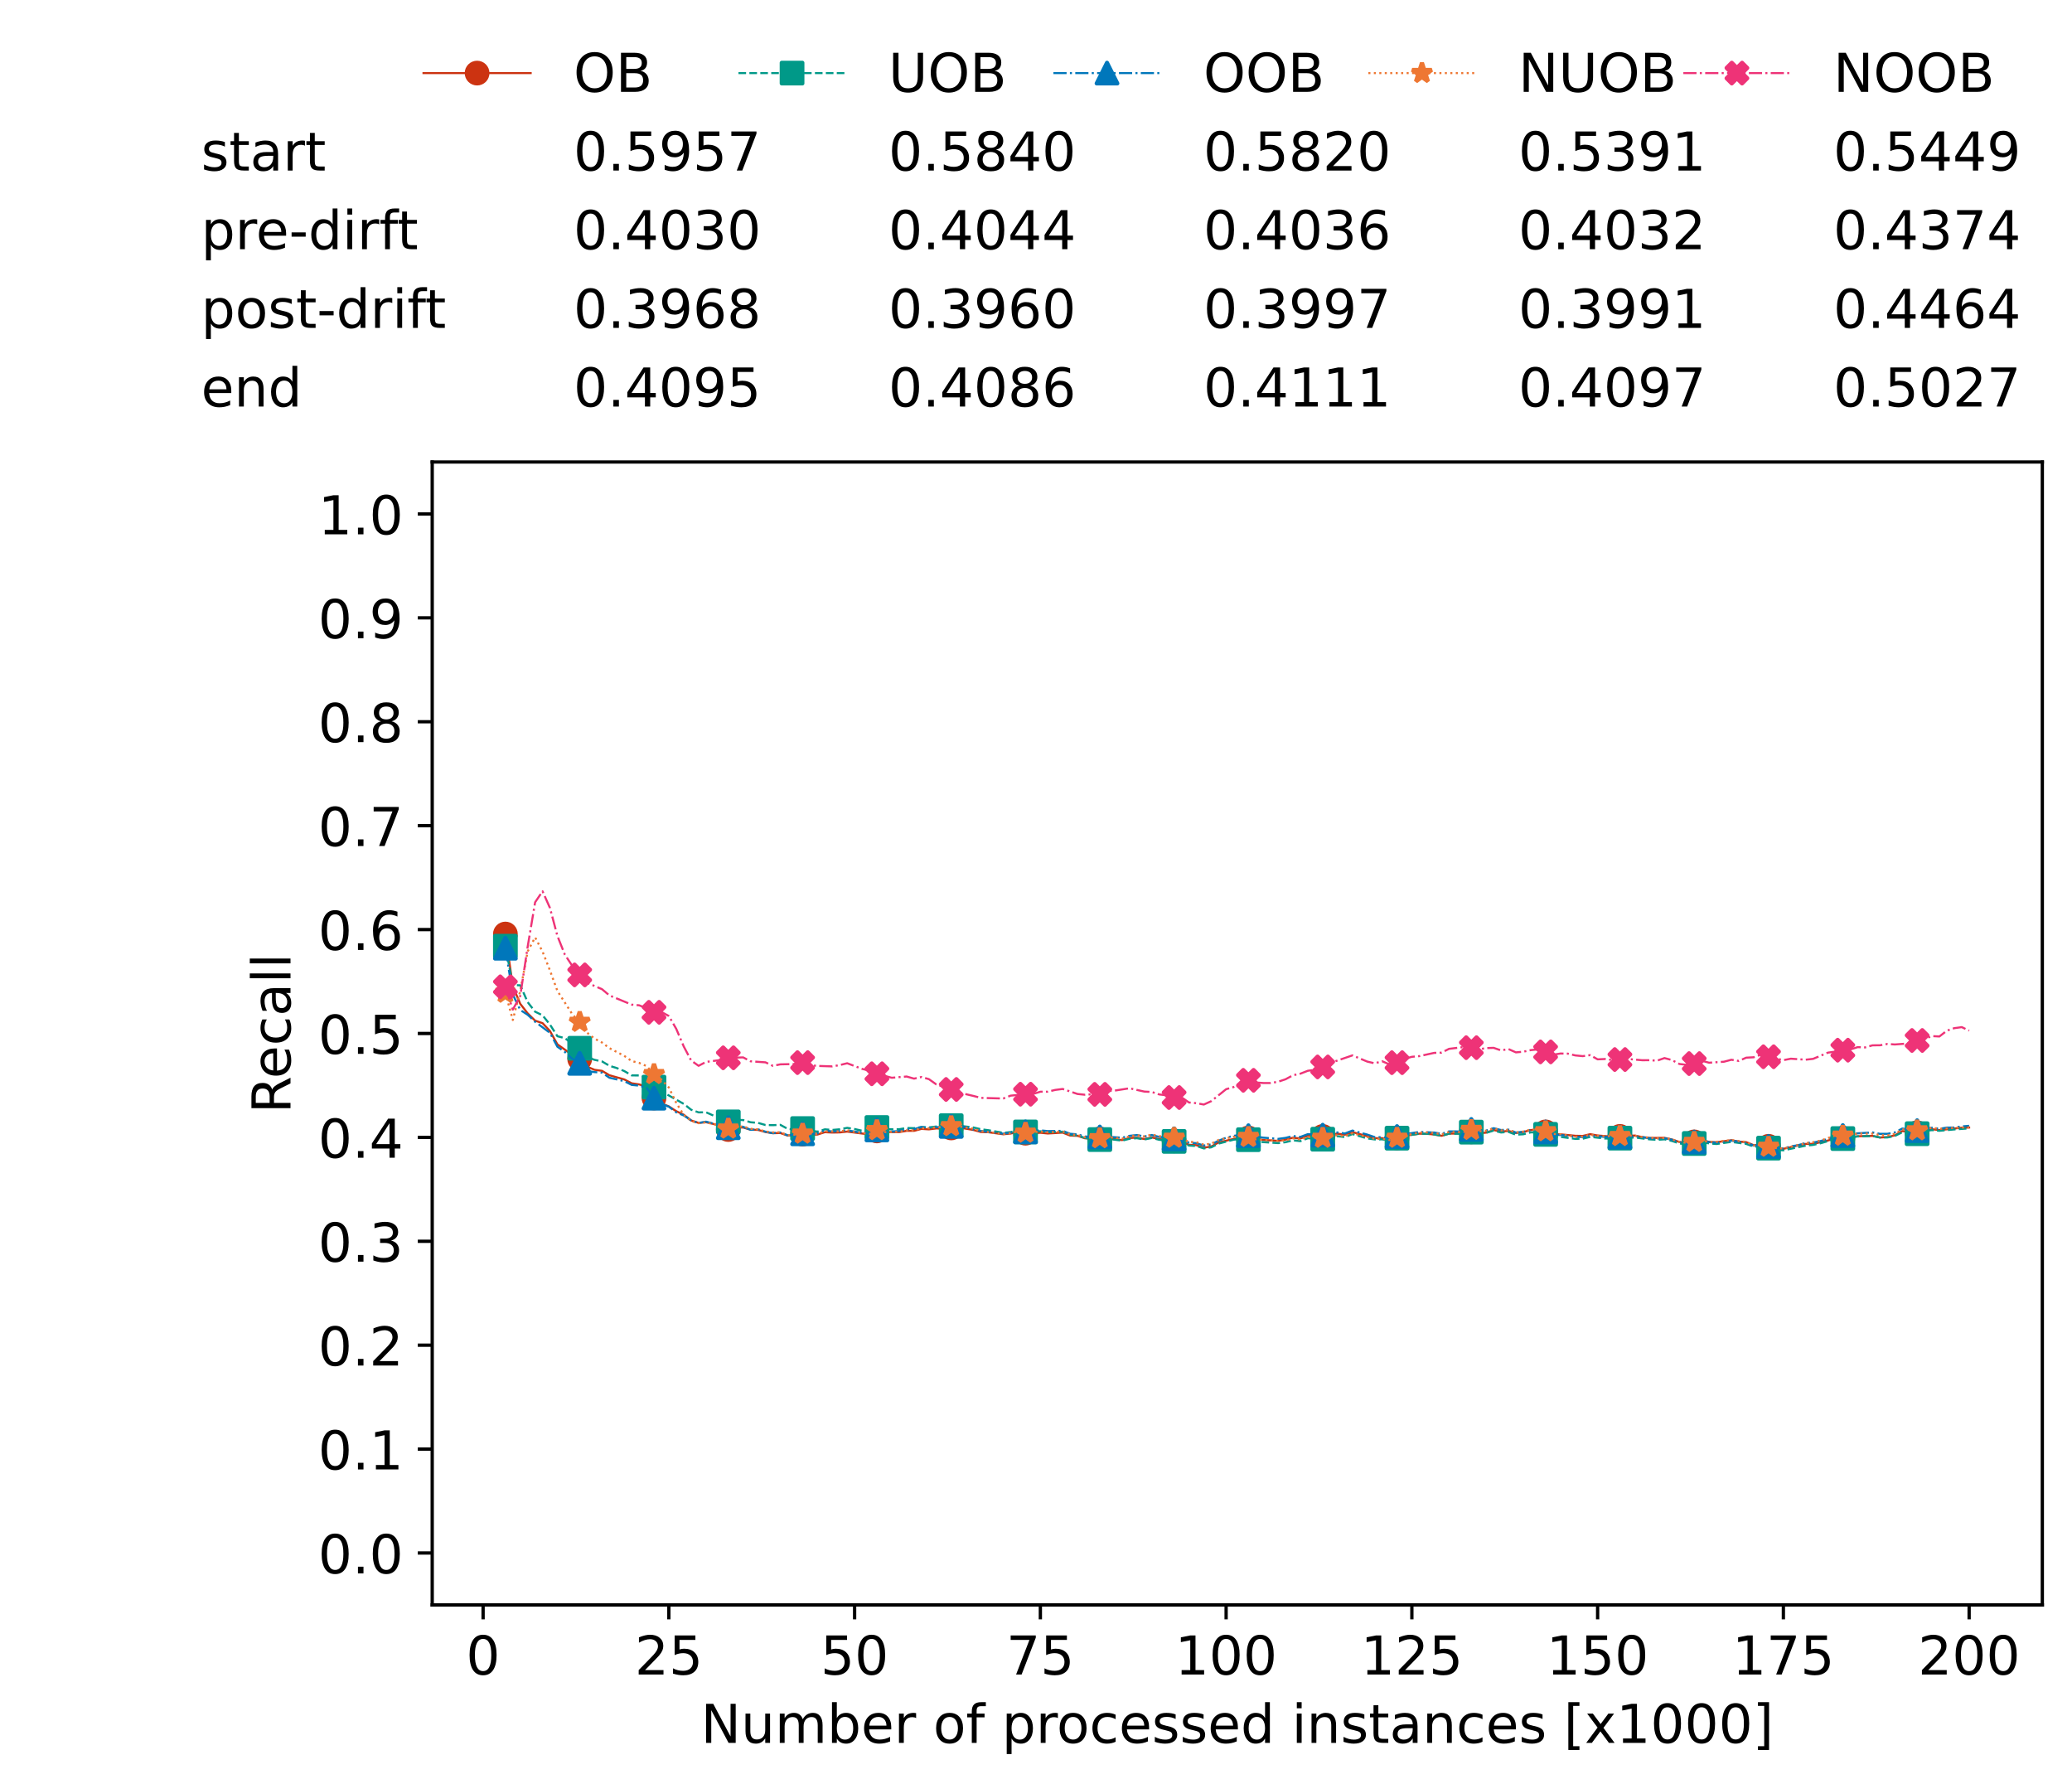 <?xml version="1.0" encoding="utf-8" standalone="no"?>
<!DOCTYPE svg PUBLIC "-//W3C//DTD SVG 1.1//EN"
  "http://www.w3.org/Graphics/SVG/1.1/DTD/svg11.dtd">
<!-- Created with matplotlib (https://matplotlib.org/) -->
<svg height="432.615pt" version="1.1" viewBox="0 0 502.65 432.615" width="502.65pt" xmlns="http://www.w3.org/2000/svg" xmlns:xlink="http://www.w3.org/1999/xlink">
 <defs>
  <style type="text/css">*{stroke-linecap:butt;stroke-linejoin:round;}</style>
 </defs>
 <g id="figure_1">
  <g id="patch_1">
   <path d="M 0 432.615 
L 502.65 432.615 
L 502.65 0 
L 0 0 
z
" style="fill:#ffffff;"/>
  </g>
  <g id="axes_1">
   <g id="patch_2">
    <path d="M 104.85 389.252 
L 495.45 389.252 
L 495.45 112.052 
L 104.85 112.052 
z
" style="fill:#ffffff;"/>
   </g>
   <g id="matplotlib.axis_1">
    <g id="xtick_1">
     <g id="line2d_1">
      <defs>
       <path d="M 0 0 
L 0 3.5 
" id="me577a52c36" style="stroke:#000000;stroke-width:0.8;"/>
      </defs>
      <g>
       <use style="stroke:#000000;stroke-width:0.8;" x="117.197" xlink:href="#me577a52c36" y="389.252"/>
      </g>
     </g>
     <g id="text_1">
      <!-- 0 -->
      <g transform="translate(113.061 406.13)scale(0.13 -0.13)">
       <defs>
        <path d="M 31.781 66.406 
Q 24.172 66.406 20.328 58.906 
Q 16.5 51.422 16.5 36.375 
Q 16.5 21.391 20.328 13.891 
Q 24.172 6.391 31.781 6.391 
Q 39.453 6.391 43.281 13.891 
Q 47.125 21.391 47.125 36.375 
Q 47.125 51.422 43.281 58.906 
Q 39.453 66.406 31.781 66.406 
z
M 31.781 74.219 
Q 44.047 74.219 50.516 64.516 
Q 56.984 54.828 56.984 36.375 
Q 56.984 17.969 50.516 8.266 
Q 44.047 -1.422 31.781 -1.422 
Q 19.531 -1.422 13.062 8.266 
Q 6.594 17.969 6.594 36.375 
Q 6.594 54.828 13.062 64.516 
Q 19.531 74.219 31.781 74.219 
z
" id="DejaVuSans-48"/>
       </defs>
       <use xlink:href="#DejaVuSans-48"/>
      </g>
     </g>
    </g>
    <g id="xtick_2">
     <g id="line2d_2">
      <g>
       <use style="stroke:#000000;stroke-width:0.8;" x="162.259" xlink:href="#me577a52c36" y="389.252"/>
      </g>
     </g>
     <g id="text_2">
      <!-- 25 -->
      <g transform="translate(153.988 406.13)scale(0.13 -0.13)">
       <defs>
        <path d="M 19.188 8.297 
L 53.609 8.297 
L 53.609 0 
L 7.328 0 
L 7.328 8.297 
Q 12.938 14.109 22.625 23.891 
Q 32.328 33.688 34.812 36.531 
Q 39.547 41.844 41.422 45.531 
Q 43.312 49.219 43.312 52.781 
Q 43.312 58.594 39.234 62.25 
Q 35.156 65.922 28.609 65.922 
Q 23.969 65.922 18.812 64.312 
Q 13.672 62.703 7.812 59.422 
L 7.812 69.391 
Q 13.766 71.781 18.938 73 
Q 24.125 74.219 28.422 74.219 
Q 39.75 74.219 46.484 68.547 
Q 53.219 62.891 53.219 53.422 
Q 53.219 48.922 51.531 44.891 
Q 49.859 40.875 45.406 35.406 
Q 44.188 33.984 37.641 27.219 
Q 31.109 20.453 19.188 8.297 
z
" id="DejaVuSans-50"/>
        <path d="M 10.797 72.906 
L 49.516 72.906 
L 49.516 64.594 
L 19.828 64.594 
L 19.828 46.734 
Q 21.969 47.469 24.109 47.828 
Q 26.266 48.188 28.422 48.188 
Q 40.625 48.188 47.75 41.5 
Q 54.891 34.812 54.891 23.391 
Q 54.891 11.625 47.562 5.094 
Q 40.234 -1.422 26.906 -1.422 
Q 22.312 -1.422 17.547 -0.641 
Q 12.797 0.141 7.719 1.703 
L 7.719 11.625 
Q 12.109 9.234 16.797 8.062 
Q 21.484 6.891 26.703 6.891 
Q 35.156 6.891 40.078 11.328 
Q 45.016 15.766 45.016 23.391 
Q 45.016 31 40.078 35.438 
Q 35.156 39.891 26.703 39.891 
Q 22.75 39.891 18.812 39.016 
Q 14.891 38.141 10.797 36.281 
z
" id="DejaVuSans-53"/>
       </defs>
       <use xlink:href="#DejaVuSans-50"/>
       <use x="63.623" xlink:href="#DejaVuSans-53"/>
      </g>
     </g>
    </g>
    <g id="xtick_3">
     <g id="line2d_3">
      <g>
       <use style="stroke:#000000;stroke-width:0.8;" x="207.322" xlink:href="#me577a52c36" y="389.252"/>
      </g>
     </g>
     <g id="text_3">
      <!-- 50 -->
      <g transform="translate(199.05 406.13)scale(0.13 -0.13)">
       <use xlink:href="#DejaVuSans-53"/>
       <use x="63.623" xlink:href="#DejaVuSans-48"/>
      </g>
     </g>
    </g>
    <g id="xtick_4">
     <g id="line2d_4">
      <g>
       <use style="stroke:#000000;stroke-width:0.8;" x="252.384" xlink:href="#me577a52c36" y="389.252"/>
      </g>
     </g>
     <g id="text_4">
      <!-- 75 -->
      <g transform="translate(244.113 406.13)scale(0.13 -0.13)">
       <defs>
        <path d="M 8.203 72.906 
L 55.078 72.906 
L 55.078 68.703 
L 28.609 0 
L 18.312 0 
L 43.219 64.594 
L 8.203 64.594 
z
" id="DejaVuSans-55"/>
       </defs>
       <use xlink:href="#DejaVuSans-55"/>
       <use x="63.623" xlink:href="#DejaVuSans-53"/>
      </g>
     </g>
    </g>
    <g id="xtick_5">
     <g id="line2d_5">
      <g>
       <use style="stroke:#000000;stroke-width:0.8;" x="297.446" xlink:href="#me577a52c36" y="389.252"/>
      </g>
     </g>
     <g id="text_5">
      <!-- 100 -->
      <g transform="translate(285.039 406.13)scale(0.13 -0.13)">
       <defs>
        <path d="M 12.406 8.297 
L 28.516 8.297 
L 28.516 63.922 
L 10.984 60.406 
L 10.984 69.391 
L 28.422 72.906 
L 38.281 72.906 
L 38.281 8.297 
L 54.391 8.297 
L 54.391 0 
L 12.406 0 
z
" id="DejaVuSans-49"/>
       </defs>
       <use xlink:href="#DejaVuSans-49"/>
       <use x="63.623" xlink:href="#DejaVuSans-48"/>
       <use x="127.246" xlink:href="#DejaVuSans-48"/>
      </g>
     </g>
    </g>
    <g id="xtick_6">
     <g id="line2d_6">
      <g>
       <use style="stroke:#000000;stroke-width:0.8;" x="342.509" xlink:href="#me577a52c36" y="389.252"/>
      </g>
     </g>
     <g id="text_6">
      <!-- 125 -->
      <g transform="translate(330.102 406.13)scale(0.13 -0.13)">
       <use xlink:href="#DejaVuSans-49"/>
       <use x="63.623" xlink:href="#DejaVuSans-50"/>
       <use x="127.246" xlink:href="#DejaVuSans-53"/>
      </g>
     </g>
    </g>
    <g id="xtick_7">
     <g id="line2d_7">
      <g>
       <use style="stroke:#000000;stroke-width:0.8;" x="387.571" xlink:href="#me577a52c36" y="389.252"/>
      </g>
     </g>
     <g id="text_7">
      <!-- 150 -->
      <g transform="translate(375.164 406.13)scale(0.13 -0.13)">
       <use xlink:href="#DejaVuSans-49"/>
       <use x="63.623" xlink:href="#DejaVuSans-53"/>
       <use x="127.246" xlink:href="#DejaVuSans-48"/>
      </g>
     </g>
    </g>
    <g id="xtick_8">
     <g id="line2d_8">
      <g>
       <use style="stroke:#000000;stroke-width:0.8;" x="432.633" xlink:href="#me577a52c36" y="389.252"/>
      </g>
     </g>
     <g id="text_8">
      <!-- 175 -->
      <g transform="translate(420.226 406.13)scale(0.13 -0.13)">
       <use xlink:href="#DejaVuSans-49"/>
       <use x="63.623" xlink:href="#DejaVuSans-55"/>
       <use x="127.246" xlink:href="#DejaVuSans-53"/>
      </g>
     </g>
    </g>
    <g id="xtick_9">
     <g id="line2d_9">
      <g>
       <use style="stroke:#000000;stroke-width:0.8;" x="477.695" xlink:href="#me577a52c36" y="389.252"/>
      </g>
     </g>
     <g id="text_9">
      <!-- 200 -->
      <g transform="translate(465.289 406.13)scale(0.13 -0.13)">
       <use xlink:href="#DejaVuSans-50"/>
       <use x="63.623" xlink:href="#DejaVuSans-48"/>
       <use x="127.246" xlink:href="#DejaVuSans-48"/>
      </g>
     </g>
    </g>
    <g id="text_10">
     <!-- Number of processed instances [x1000] -->
     <g transform="translate(170.025 422.711)scale(0.13 -0.13)">
      <defs>
       <path d="M 9.812 72.906 
L 23.094 72.906 
L 55.422 11.922 
L 55.422 72.906 
L 64.984 72.906 
L 64.984 0 
L 51.703 0 
L 19.391 60.984 
L 19.391 0 
L 9.812 0 
z
" id="DejaVuSans-78"/>
       <path d="M 8.5 21.578 
L 8.5 54.688 
L 17.484 54.688 
L 17.484 21.922 
Q 17.484 14.156 20.5 10.266 
Q 23.531 6.391 29.594 6.391 
Q 36.859 6.391 41.078 11.031 
Q 45.312 15.672 45.312 23.688 
L 45.312 54.688 
L 54.297 54.688 
L 54.297 0 
L 45.312 0 
L 45.312 8.406 
Q 42.047 3.422 37.719 1 
Q 33.406 -1.422 27.688 -1.422 
Q 18.266 -1.422 13.375 4.438 
Q 8.5 10.297 8.5 21.578 
z
M 31.109 56 
z
" id="DejaVuSans-117"/>
       <path d="M 52 44.188 
Q 55.375 50.25 60.062 53.125 
Q 64.75 56 71.094 56 
Q 79.641 56 84.281 50.016 
Q 88.922 44.047 88.922 33.016 
L 88.922 0 
L 79.891 0 
L 79.891 32.719 
Q 79.891 40.578 77.094 44.375 
Q 74.312 48.188 68.609 48.188 
Q 61.625 48.188 57.562 43.547 
Q 53.516 38.922 53.516 30.906 
L 53.516 0 
L 44.484 0 
L 44.484 32.719 
Q 44.484 40.625 41.703 44.406 
Q 38.922 48.188 33.109 48.188 
Q 26.219 48.188 22.156 43.531 
Q 18.109 38.875 18.109 30.906 
L 18.109 0 
L 9.078 0 
L 9.078 54.688 
L 18.109 54.688 
L 18.109 46.188 
Q 21.188 51.219 25.484 53.609 
Q 29.781 56 35.688 56 
Q 41.656 56 45.828 52.969 
Q 50 49.953 52 44.188 
z
" id="DejaVuSans-109"/>
       <path d="M 48.688 27.297 
Q 48.688 37.203 44.609 42.844 
Q 40.531 48.484 33.406 48.484 
Q 26.266 48.484 22.188 42.844 
Q 18.109 37.203 18.109 27.297 
Q 18.109 17.391 22.188 11.75 
Q 26.266 6.109 33.406 6.109 
Q 40.531 6.109 44.609 11.75 
Q 48.688 17.391 48.688 27.297 
z
M 18.109 46.391 
Q 20.953 51.266 25.266 53.625 
Q 29.594 56 35.594 56 
Q 45.562 56 51.781 48.094 
Q 58.016 40.188 58.016 27.297 
Q 58.016 14.406 51.781 6.484 
Q 45.562 -1.422 35.594 -1.422 
Q 29.594 -1.422 25.266 0.953 
Q 20.953 3.328 18.109 8.203 
L 18.109 0 
L 9.078 0 
L 9.078 75.984 
L 18.109 75.984 
z
" id="DejaVuSans-98"/>
       <path d="M 56.203 29.594 
L 56.203 25.203 
L 14.891 25.203 
Q 15.484 15.922 20.484 11.062 
Q 25.484 6.203 34.422 6.203 
Q 39.594 6.203 44.453 7.469 
Q 49.312 8.734 54.109 11.281 
L 54.109 2.781 
Q 49.266 0.734 44.188 -0.344 
Q 39.109 -1.422 33.891 -1.422 
Q 20.797 -1.422 13.156 6.188 
Q 5.516 13.812 5.516 26.812 
Q 5.516 40.234 12.766 48.109 
Q 20.016 56 32.328 56 
Q 43.359 56 49.781 48.891 
Q 56.203 41.797 56.203 29.594 
z
M 47.219 32.234 
Q 47.125 39.594 43.094 43.984 
Q 39.062 48.391 32.422 48.391 
Q 24.906 48.391 20.391 44.141 
Q 15.875 39.891 15.188 32.172 
z
" id="DejaVuSans-101"/>
       <path d="M 41.109 46.297 
Q 39.594 47.172 37.812 47.578 
Q 36.031 48 33.891 48 
Q 26.266 48 22.188 43.047 
Q 18.109 38.094 18.109 28.812 
L 18.109 0 
L 9.078 0 
L 9.078 54.688 
L 18.109 54.688 
L 18.109 46.188 
Q 20.953 51.172 25.484 53.578 
Q 30.031 56 36.531 56 
Q 37.453 56 38.578 55.875 
Q 39.703 55.766 41.062 55.516 
z
" id="DejaVuSans-114"/>
       <path id="DejaVuSans-32"/>
       <path d="M 30.609 48.391 
Q 23.391 48.391 19.188 42.75 
Q 14.984 37.109 14.984 27.297 
Q 14.984 17.484 19.156 11.844 
Q 23.344 6.203 30.609 6.203 
Q 37.797 6.203 41.984 11.859 
Q 46.188 17.531 46.188 27.297 
Q 46.188 37.016 41.984 42.703 
Q 37.797 48.391 30.609 48.391 
z
M 30.609 56 
Q 42.328 56 49.016 48.375 
Q 55.719 40.766 55.719 27.297 
Q 55.719 13.875 49.016 6.219 
Q 42.328 -1.422 30.609 -1.422 
Q 18.844 -1.422 12.172 6.219 
Q 5.516 13.875 5.516 27.297 
Q 5.516 40.766 12.172 48.375 
Q 18.844 56 30.609 56 
z
" id="DejaVuSans-111"/>
       <path d="M 37.109 75.984 
L 37.109 68.5 
L 28.516 68.5 
Q 23.688 68.5 21.797 66.547 
Q 19.922 64.594 19.922 59.516 
L 19.922 54.688 
L 34.719 54.688 
L 34.719 47.703 
L 19.922 47.703 
L 19.922 0 
L 10.891 0 
L 10.891 47.703 
L 2.297 47.703 
L 2.297 54.688 
L 10.891 54.688 
L 10.891 58.5 
Q 10.891 67.625 15.141 71.797 
Q 19.391 75.984 28.609 75.984 
z
" id="DejaVuSans-102"/>
       <path d="M 18.109 8.203 
L 18.109 -20.797 
L 9.078 -20.797 
L 9.078 54.688 
L 18.109 54.688 
L 18.109 46.391 
Q 20.953 51.266 25.266 53.625 
Q 29.594 56 35.594 56 
Q 45.562 56 51.781 48.094 
Q 58.016 40.188 58.016 27.297 
Q 58.016 14.406 51.781 6.484 
Q 45.562 -1.422 35.594 -1.422 
Q 29.594 -1.422 25.266 0.953 
Q 20.953 3.328 18.109 8.203 
z
M 48.688 27.297 
Q 48.688 37.203 44.609 42.844 
Q 40.531 48.484 33.406 48.484 
Q 26.266 48.484 22.188 42.844 
Q 18.109 37.203 18.109 27.297 
Q 18.109 17.391 22.188 11.75 
Q 26.266 6.109 33.406 6.109 
Q 40.531 6.109 44.609 11.75 
Q 48.688 17.391 48.688 27.297 
z
" id="DejaVuSans-112"/>
       <path d="M 48.781 52.594 
L 48.781 44.188 
Q 44.969 46.297 41.141 47.344 
Q 37.312 48.391 33.406 48.391 
Q 24.656 48.391 19.812 42.844 
Q 14.984 37.312 14.984 27.297 
Q 14.984 17.281 19.812 11.734 
Q 24.656 6.203 33.406 6.203 
Q 37.312 6.203 41.141 7.25 
Q 44.969 8.297 48.781 10.406 
L 48.781 2.094 
Q 45.016 0.344 40.984 -0.531 
Q 36.969 -1.422 32.422 -1.422 
Q 20.062 -1.422 12.781 6.344 
Q 5.516 14.109 5.516 27.297 
Q 5.516 40.672 12.859 48.328 
Q 20.219 56 33.016 56 
Q 37.156 56 41.109 55.141 
Q 45.062 54.297 48.781 52.594 
z
" id="DejaVuSans-99"/>
       <path d="M 44.281 53.078 
L 44.281 44.578 
Q 40.484 46.531 36.375 47.5 
Q 32.281 48.484 27.875 48.484 
Q 21.188 48.484 17.844 46.438 
Q 14.5 44.391 14.5 40.281 
Q 14.5 37.156 16.891 35.375 
Q 19.281 33.594 26.516 31.984 
L 29.594 31.297 
Q 39.156 29.25 43.188 25.516 
Q 47.219 21.781 47.219 15.094 
Q 47.219 7.469 41.188 3.016 
Q 35.156 -1.422 24.609 -1.422 
Q 20.219 -1.422 15.453 -0.562 
Q 10.688 0.297 5.422 2 
L 5.422 11.281 
Q 10.406 8.688 15.234 7.391 
Q 20.062 6.109 24.812 6.109 
Q 31.156 6.109 34.562 8.281 
Q 37.984 10.453 37.984 14.406 
Q 37.984 18.062 35.516 20.016 
Q 33.062 21.969 24.703 23.781 
L 21.578 24.516 
Q 13.234 26.266 9.516 29.906 
Q 5.812 33.547 5.812 39.891 
Q 5.812 47.609 11.281 51.797 
Q 16.75 56 26.812 56 
Q 31.781 56 36.172 55.266 
Q 40.578 54.547 44.281 53.078 
z
" id="DejaVuSans-115"/>
       <path d="M 45.406 46.391 
L 45.406 75.984 
L 54.391 75.984 
L 54.391 0 
L 45.406 0 
L 45.406 8.203 
Q 42.578 3.328 38.25 0.953 
Q 33.938 -1.422 27.875 -1.422 
Q 17.969 -1.422 11.734 6.484 
Q 5.516 14.406 5.516 27.297 
Q 5.516 40.188 11.734 48.094 
Q 17.969 56 27.875 56 
Q 33.938 56 38.25 53.625 
Q 42.578 51.266 45.406 46.391 
z
M 14.797 27.297 
Q 14.797 17.391 18.875 11.75 
Q 22.953 6.109 30.078 6.109 
Q 37.203 6.109 41.297 11.75 
Q 45.406 17.391 45.406 27.297 
Q 45.406 37.203 41.297 42.844 
Q 37.203 48.484 30.078 48.484 
Q 22.953 48.484 18.875 42.844 
Q 14.797 37.203 14.797 27.297 
z
" id="DejaVuSans-100"/>
       <path d="M 9.422 54.688 
L 18.406 54.688 
L 18.406 0 
L 9.422 0 
z
M 9.422 75.984 
L 18.406 75.984 
L 18.406 64.594 
L 9.422 64.594 
z
" id="DejaVuSans-105"/>
       <path d="M 54.891 33.016 
L 54.891 0 
L 45.906 0 
L 45.906 32.719 
Q 45.906 40.484 42.875 44.328 
Q 39.844 48.188 33.797 48.188 
Q 26.516 48.188 22.312 43.547 
Q 18.109 38.922 18.109 30.906 
L 18.109 0 
L 9.078 0 
L 9.078 54.688 
L 18.109 54.688 
L 18.109 46.188 
Q 21.344 51.125 25.703 53.562 
Q 30.078 56 35.797 56 
Q 45.219 56 50.047 50.172 
Q 54.891 44.344 54.891 33.016 
z
" id="DejaVuSans-110"/>
       <path d="M 18.312 70.219 
L 18.312 54.688 
L 36.812 54.688 
L 36.812 47.703 
L 18.312 47.703 
L 18.312 18.016 
Q 18.312 11.328 20.141 9.422 
Q 21.969 7.516 27.594 7.516 
L 36.812 7.516 
L 36.812 0 
L 27.594 0 
Q 17.188 0 13.234 3.875 
Q 9.281 7.766 9.281 18.016 
L 9.281 47.703 
L 2.688 47.703 
L 2.688 54.688 
L 9.281 54.688 
L 9.281 70.219 
z
" id="DejaVuSans-116"/>
       <path d="M 34.281 27.484 
Q 23.391 27.484 19.188 25 
Q 14.984 22.516 14.984 16.5 
Q 14.984 11.719 18.141 8.906 
Q 21.297 6.109 26.703 6.109 
Q 34.188 6.109 38.703 11.406 
Q 43.219 16.703 43.219 25.484 
L 43.219 27.484 
z
M 52.203 31.203 
L 52.203 0 
L 43.219 0 
L 43.219 8.297 
Q 40.141 3.328 35.547 0.953 
Q 30.953 -1.422 24.312 -1.422 
Q 15.922 -1.422 10.953 3.297 
Q 6 8.016 6 15.922 
Q 6 25.141 12.172 29.828 
Q 18.359 34.516 30.609 34.516 
L 43.219 34.516 
L 43.219 35.406 
Q 43.219 41.609 39.141 45 
Q 35.062 48.391 27.688 48.391 
Q 23 48.391 18.547 47.266 
Q 14.109 46.141 10.016 43.891 
L 10.016 52.203 
Q 14.938 54.109 19.578 55.047 
Q 24.219 56 28.609 56 
Q 40.484 56 46.344 49.844 
Q 52.203 43.703 52.203 31.203 
z
" id="DejaVuSans-97"/>
       <path d="M 8.594 75.984 
L 29.297 75.984 
L 29.297 69 
L 17.578 69 
L 17.578 -6.203 
L 29.297 -6.203 
L 29.297 -13.188 
L 8.594 -13.188 
z
" id="DejaVuSans-91"/>
       <path d="M 54.891 54.688 
L 35.109 28.078 
L 55.906 0 
L 45.312 0 
L 29.391 21.484 
L 13.484 0 
L 2.875 0 
L 24.125 28.609 
L 4.688 54.688 
L 15.281 54.688 
L 29.781 35.203 
L 44.281 54.688 
z
" id="DejaVuSans-120"/>
       <path d="M 30.422 75.984 
L 30.422 -13.188 
L 9.719 -13.188 
L 9.719 -6.203 
L 21.391 -6.203 
L 21.391 69 
L 9.719 69 
L 9.719 75.984 
z
" id="DejaVuSans-93"/>
      </defs>
      <use xlink:href="#DejaVuSans-78"/>
      <use x="74.805" xlink:href="#DejaVuSans-117"/>
      <use x="138.184" xlink:href="#DejaVuSans-109"/>
      <use x="235.596" xlink:href="#DejaVuSans-98"/>
      <use x="299.072" xlink:href="#DejaVuSans-101"/>
      <use x="360.596" xlink:href="#DejaVuSans-114"/>
      <use x="401.709" xlink:href="#DejaVuSans-32"/>
      <use x="433.496" xlink:href="#DejaVuSans-111"/>
      <use x="494.678" xlink:href="#DejaVuSans-102"/>
      <use x="529.883" xlink:href="#DejaVuSans-32"/>
      <use x="561.67" xlink:href="#DejaVuSans-112"/>
      <use x="625.146" xlink:href="#DejaVuSans-114"/>
      <use x="664.01" xlink:href="#DejaVuSans-111"/>
      <use x="725.191" xlink:href="#DejaVuSans-99"/>
      <use x="780.172" xlink:href="#DejaVuSans-101"/>
      <use x="841.695" xlink:href="#DejaVuSans-115"/>
      <use x="893.795" xlink:href="#DejaVuSans-115"/>
      <use x="945.895" xlink:href="#DejaVuSans-101"/>
      <use x="1007.418" xlink:href="#DejaVuSans-100"/>
      <use x="1070.895" xlink:href="#DejaVuSans-32"/>
      <use x="1102.682" xlink:href="#DejaVuSans-105"/>
      <use x="1130.465" xlink:href="#DejaVuSans-110"/>
      <use x="1193.844" xlink:href="#DejaVuSans-115"/>
      <use x="1245.943" xlink:href="#DejaVuSans-116"/>
      <use x="1285.152" xlink:href="#DejaVuSans-97"/>
      <use x="1346.432" xlink:href="#DejaVuSans-110"/>
      <use x="1409.811" xlink:href="#DejaVuSans-99"/>
      <use x="1464.791" xlink:href="#DejaVuSans-101"/>
      <use x="1526.314" xlink:href="#DejaVuSans-115"/>
      <use x="1578.414" xlink:href="#DejaVuSans-32"/>
      <use x="1610.201" xlink:href="#DejaVuSans-91"/>
      <use x="1649.215" xlink:href="#DejaVuSans-120"/>
      <use x="1708.395" xlink:href="#DejaVuSans-49"/>
      <use x="1772.018" xlink:href="#DejaVuSans-48"/>
      <use x="1835.641" xlink:href="#DejaVuSans-48"/>
      <use x="1899.264" xlink:href="#DejaVuSans-48"/>
      <use x="1962.887" xlink:href="#DejaVuSans-93"/>
     </g>
    </g>
   </g>
   <g id="matplotlib.axis_2">
    <g id="ytick_1">
     <g id="line2d_10">
      <defs>
       <path d="M 0 0 
L -3.5 0 
" id="m49c031f069" style="stroke:#000000;stroke-width:0.8;"/>
      </defs>
      <g>
       <use style="stroke:#000000;stroke-width:0.8;" x="104.85" xlink:href="#m49c031f069" y="376.652"/>
      </g>
     </g>
     <g id="text_11">
      <!-- 0.0 -->
      <g transform="translate(77.176 381.591)scale(0.13 -0.13)">
       <defs>
        <path d="M 10.688 12.406 
L 21 12.406 
L 21 0 
L 10.688 0 
z
" id="DejaVuSans-46"/>
       </defs>
       <use xlink:href="#DejaVuSans-48"/>
       <use x="63.623" xlink:href="#DejaVuSans-46"/>
       <use x="95.41" xlink:href="#DejaVuSans-48"/>
      </g>
     </g>
    </g>
    <g id="ytick_2">
     <g id="line2d_11">
      <g>
       <use style="stroke:#000000;stroke-width:0.8;" x="104.85" xlink:href="#m49c031f069" y="351.452"/>
      </g>
     </g>
     <g id="text_12">
      <!-- 0.1 -->
      <g transform="translate(77.176 356.391)scale(0.13 -0.13)">
       <use xlink:href="#DejaVuSans-48"/>
       <use x="63.623" xlink:href="#DejaVuSans-46"/>
       <use x="95.41" xlink:href="#DejaVuSans-49"/>
      </g>
     </g>
    </g>
    <g id="ytick_3">
     <g id="line2d_12">
      <g>
       <use style="stroke:#000000;stroke-width:0.8;" x="104.85" xlink:href="#m49c031f069" y="326.252"/>
      </g>
     </g>
     <g id="text_13">
      <!-- 0.2 -->
      <g transform="translate(77.176 331.191)scale(0.13 -0.13)">
       <use xlink:href="#DejaVuSans-48"/>
       <use x="63.623" xlink:href="#DejaVuSans-46"/>
       <use x="95.41" xlink:href="#DejaVuSans-50"/>
      </g>
     </g>
    </g>
    <g id="ytick_4">
     <g id="line2d_13">
      <g>
       <use style="stroke:#000000;stroke-width:0.8;" x="104.85" xlink:href="#m49c031f069" y="301.052"/>
      </g>
     </g>
     <g id="text_14">
      <!-- 0.3 -->
      <g transform="translate(77.176 305.991)scale(0.13 -0.13)">
       <defs>
        <path d="M 40.578 39.312 
Q 47.656 37.797 51.625 33 
Q 55.609 28.219 55.609 21.188 
Q 55.609 10.406 48.188 4.484 
Q 40.766 -1.422 27.094 -1.422 
Q 22.516 -1.422 17.656 -0.516 
Q 12.797 0.391 7.625 2.203 
L 7.625 11.719 
Q 11.719 9.328 16.594 8.109 
Q 21.484 6.891 26.812 6.891 
Q 36.078 6.891 40.938 10.547 
Q 45.797 14.203 45.797 21.188 
Q 45.797 27.641 41.281 31.266 
Q 36.766 34.906 28.719 34.906 
L 20.219 34.906 
L 20.219 43.016 
L 29.109 43.016 
Q 36.375 43.016 40.234 45.922 
Q 44.094 48.828 44.094 54.297 
Q 44.094 59.906 40.109 62.906 
Q 36.141 65.922 28.719 65.922 
Q 24.656 65.922 20.016 65.031 
Q 15.375 64.156 9.812 62.312 
L 9.812 71.094 
Q 15.438 72.656 20.344 73.438 
Q 25.25 74.219 29.594 74.219 
Q 40.828 74.219 47.359 69.109 
Q 53.906 64.016 53.906 55.328 
Q 53.906 49.266 50.438 45.094 
Q 46.969 40.922 40.578 39.312 
z
" id="DejaVuSans-51"/>
       </defs>
       <use xlink:href="#DejaVuSans-48"/>
       <use x="63.623" xlink:href="#DejaVuSans-46"/>
       <use x="95.41" xlink:href="#DejaVuSans-51"/>
      </g>
     </g>
    </g>
    <g id="ytick_5">
     <g id="line2d_14">
      <g>
       <use style="stroke:#000000;stroke-width:0.8;" x="104.85" xlink:href="#m49c031f069" y="275.852"/>
      </g>
     </g>
     <g id="text_15">
      <!-- 0.4 -->
      <g transform="translate(77.176 280.791)scale(0.13 -0.13)">
       <defs>
        <path d="M 37.797 64.312 
L 12.891 25.391 
L 37.797 25.391 
z
M 35.203 72.906 
L 47.609 72.906 
L 47.609 25.391 
L 58.016 25.391 
L 58.016 17.188 
L 47.609 17.188 
L 47.609 0 
L 37.797 0 
L 37.797 17.188 
L 4.891 17.188 
L 4.891 26.703 
z
" id="DejaVuSans-52"/>
       </defs>
       <use xlink:href="#DejaVuSans-48"/>
       <use x="63.623" xlink:href="#DejaVuSans-46"/>
       <use x="95.41" xlink:href="#DejaVuSans-52"/>
      </g>
     </g>
    </g>
    <g id="ytick_6">
     <g id="line2d_15">
      <g>
       <use style="stroke:#000000;stroke-width:0.8;" x="104.85" xlink:href="#m49c031f069" y="250.652"/>
      </g>
     </g>
     <g id="text_16">
      <!-- 0.5 -->
      <g transform="translate(77.176 255.591)scale(0.13 -0.13)">
       <use xlink:href="#DejaVuSans-48"/>
       <use x="63.623" xlink:href="#DejaVuSans-46"/>
       <use x="95.41" xlink:href="#DejaVuSans-53"/>
      </g>
     </g>
    </g>
    <g id="ytick_7">
     <g id="line2d_16">
      <g>
       <use style="stroke:#000000;stroke-width:0.8;" x="104.85" xlink:href="#m49c031f069" y="225.452"/>
      </g>
     </g>
     <g id="text_17">
      <!-- 0.6 -->
      <g transform="translate(77.176 230.391)scale(0.13 -0.13)">
       <defs>
        <path d="M 33.016 40.375 
Q 26.375 40.375 22.484 35.828 
Q 18.609 31.297 18.609 23.391 
Q 18.609 15.531 22.484 10.953 
Q 26.375 6.391 33.016 6.391 
Q 39.656 6.391 43.531 10.953 
Q 47.406 15.531 47.406 23.391 
Q 47.406 31.297 43.531 35.828 
Q 39.656 40.375 33.016 40.375 
z
M 52.594 71.297 
L 52.594 62.312 
Q 48.875 64.062 45.094 64.984 
Q 41.312 65.922 37.594 65.922 
Q 27.828 65.922 22.672 59.328 
Q 17.531 52.734 16.797 39.406 
Q 19.672 43.656 24.016 45.922 
Q 28.375 48.188 33.594 48.188 
Q 44.578 48.188 50.953 41.516 
Q 57.328 34.859 57.328 23.391 
Q 57.328 12.156 50.688 5.359 
Q 44.047 -1.422 33.016 -1.422 
Q 20.359 -1.422 13.672 8.266 
Q 6.984 17.969 6.984 36.375 
Q 6.984 53.656 15.188 63.938 
Q 23.391 74.219 37.203 74.219 
Q 40.922 74.219 44.703 73.484 
Q 48.484 72.75 52.594 71.297 
z
" id="DejaVuSans-54"/>
       </defs>
       <use xlink:href="#DejaVuSans-48"/>
       <use x="63.623" xlink:href="#DejaVuSans-46"/>
       <use x="95.41" xlink:href="#DejaVuSans-54"/>
      </g>
     </g>
    </g>
    <g id="ytick_8">
     <g id="line2d_17">
      <g>
       <use style="stroke:#000000;stroke-width:0.8;" x="104.85" xlink:href="#m49c031f069" y="200.252"/>
      </g>
     </g>
     <g id="text_18">
      <!-- 0.7 -->
      <g transform="translate(77.176 205.191)scale(0.13 -0.13)">
       <use xlink:href="#DejaVuSans-48"/>
       <use x="63.623" xlink:href="#DejaVuSans-46"/>
       <use x="95.41" xlink:href="#DejaVuSans-55"/>
      </g>
     </g>
    </g>
    <g id="ytick_9">
     <g id="line2d_18">
      <g>
       <use style="stroke:#000000;stroke-width:0.8;" x="104.85" xlink:href="#m49c031f069" y="175.052"/>
      </g>
     </g>
     <g id="text_19">
      <!-- 0.8 -->
      <g transform="translate(77.176 179.991)scale(0.13 -0.13)">
       <defs>
        <path d="M 31.781 34.625 
Q 24.75 34.625 20.719 30.859 
Q 16.703 27.094 16.703 20.516 
Q 16.703 13.922 20.719 10.156 
Q 24.75 6.391 31.781 6.391 
Q 38.812 6.391 42.859 10.172 
Q 46.922 13.969 46.922 20.516 
Q 46.922 27.094 42.891 30.859 
Q 38.875 34.625 31.781 34.625 
z
M 21.922 38.812 
Q 15.578 40.375 12.031 44.719 
Q 8.5 49.078 8.5 55.328 
Q 8.5 64.062 14.719 69.141 
Q 20.953 74.219 31.781 74.219 
Q 42.672 74.219 48.875 69.141 
Q 55.078 64.062 55.078 55.328 
Q 55.078 49.078 51.531 44.719 
Q 48 40.375 41.703 38.812 
Q 48.828 37.156 52.797 32.312 
Q 56.781 27.484 56.781 20.516 
Q 56.781 9.906 50.312 4.234 
Q 43.844 -1.422 31.781 -1.422 
Q 19.734 -1.422 13.25 4.234 
Q 6.781 9.906 6.781 20.516 
Q 6.781 27.484 10.781 32.312 
Q 14.797 37.156 21.922 38.812 
z
M 18.312 54.391 
Q 18.312 48.734 21.844 45.562 
Q 25.391 42.391 31.781 42.391 
Q 38.141 42.391 41.719 45.562 
Q 45.312 48.734 45.312 54.391 
Q 45.312 60.062 41.719 63.234 
Q 38.141 66.406 31.781 66.406 
Q 25.391 66.406 21.844 63.234 
Q 18.312 60.062 18.312 54.391 
z
" id="DejaVuSans-56"/>
       </defs>
       <use xlink:href="#DejaVuSans-48"/>
       <use x="63.623" xlink:href="#DejaVuSans-46"/>
       <use x="95.41" xlink:href="#DejaVuSans-56"/>
      </g>
     </g>
    </g>
    <g id="ytick_10">
     <g id="line2d_19">
      <g>
       <use style="stroke:#000000;stroke-width:0.8;" x="104.85" xlink:href="#m49c031f069" y="149.852"/>
      </g>
     </g>
     <g id="text_20">
      <!-- 0.9 -->
      <g transform="translate(77.176 154.791)scale(0.13 -0.13)">
       <defs>
        <path d="M 10.984 1.516 
L 10.984 10.5 
Q 14.703 8.734 18.5 7.812 
Q 22.312 6.891 25.984 6.891 
Q 35.75 6.891 40.891 13.453 
Q 46.047 20.016 46.781 33.406 
Q 43.953 29.203 39.594 26.953 
Q 35.25 24.703 29.984 24.703 
Q 19.047 24.703 12.672 31.312 
Q 6.297 37.938 6.297 49.422 
Q 6.297 60.641 12.938 67.422 
Q 19.578 74.219 30.609 74.219 
Q 43.266 74.219 49.922 64.516 
Q 56.594 54.828 56.594 36.375 
Q 56.594 19.141 48.406 8.859 
Q 40.234 -1.422 26.422 -1.422 
Q 22.703 -1.422 18.891 -0.688 
Q 15.094 0.047 10.984 1.516 
z
M 30.609 32.422 
Q 37.25 32.422 41.125 36.953 
Q 45.016 41.5 45.016 49.422 
Q 45.016 57.281 41.125 61.844 
Q 37.25 66.406 30.609 66.406 
Q 23.969 66.406 20.094 61.844 
Q 16.219 57.281 16.219 49.422 
Q 16.219 41.5 20.094 36.953 
Q 23.969 32.422 30.609 32.422 
z
" id="DejaVuSans-57"/>
       </defs>
       <use xlink:href="#DejaVuSans-48"/>
       <use x="63.623" xlink:href="#DejaVuSans-46"/>
       <use x="95.41" xlink:href="#DejaVuSans-57"/>
      </g>
     </g>
    </g>
    <g id="ytick_11">
     <g id="line2d_20">
      <g>
       <use style="stroke:#000000;stroke-width:0.8;" x="104.85" xlink:href="#m49c031f069" y="124.652"/>
      </g>
     </g>
     <g id="text_21">
      <!-- 1.0 -->
      <g transform="translate(77.176 129.591)scale(0.13 -0.13)">
       <use xlink:href="#DejaVuSans-49"/>
       <use x="63.623" xlink:href="#DejaVuSans-46"/>
       <use x="95.41" xlink:href="#DejaVuSans-48"/>
      </g>
     </g>
    </g>
    <g id="text_22">
     <!-- Recall -->
     <g transform="translate(70.472 270.044)rotate(-90)scale(0.13 -0.13)">
      <defs>
       <path d="M 44.391 34.188 
Q 47.562 33.109 50.562 29.594 
Q 53.562 26.078 56.594 19.922 
L 66.609 0 
L 56 0 
L 46.688 18.703 
Q 43.062 26.031 39.672 28.422 
Q 36.281 30.812 30.422 30.812 
L 19.672 30.812 
L 19.672 0 
L 9.812 0 
L 9.812 72.906 
L 32.078 72.906 
Q 44.578 72.906 50.734 67.672 
Q 56.891 62.453 56.891 51.906 
Q 56.891 45.016 53.688 40.469 
Q 50.484 35.938 44.391 34.188 
z
M 19.672 64.797 
L 19.672 38.922 
L 32.078 38.922 
Q 39.203 38.922 42.844 42.219 
Q 46.484 45.516 46.484 51.906 
Q 46.484 58.297 42.844 61.547 
Q 39.203 64.797 32.078 64.797 
z
" id="DejaVuSans-82"/>
       <path d="M 9.422 75.984 
L 18.406 75.984 
L 18.406 0 
L 9.422 0 
z
" id="DejaVuSans-108"/>
      </defs>
      <use xlink:href="#DejaVuSans-82"/>
      <use x="64.982" xlink:href="#DejaVuSans-101"/>
      <use x="126.506" xlink:href="#DejaVuSans-99"/>
      <use x="181.486" xlink:href="#DejaVuSans-97"/>
      <use x="242.766" xlink:href="#DejaVuSans-108"/>
      <use x="270.549" xlink:href="#DejaVuSans-108"/>
     </g>
    </g>
   </g>
   <g id="line2d_21"/>
   <g id="line2d_22"/>
   <g id="line2d_23"/>
   <g id="line2d_24"/>
   <g id="line2d_25"/>
   <g id="line2d_26">
    <path clip-path="url(#pbe7d025c36)" d="M 122.605 226.535 
L 124.407 239.23 
L 126.21 243.466 
L 128.012 245.786 
L 129.815 247.546 
L 131.617 248.15 
L 133.419 250.058 
L 135.222 253.294 
L 138.827 255.853 
L 140.629 256.849 
L 142.432 258.71 
L 144.234 259.469 
L 146.037 259.713 
L 147.839 260.789 
L 151.444 261.8 
L 153.247 262.739 
L 155.049 263.006 
L 156.852 263.527 
L 158.654 266.298 
L 160.457 267.635 
L 162.259 268.338 
L 164.062 269.508 
L 165.864 270.353 
L 167.667 271.751 
L 169.469 272.339 
L 171.272 272.174 
L 174.877 273.023 
L 176.679 273.946 
L 178.482 273.45 
L 180.284 273.46 
L 182.087 273.988 
L 183.889 274.041 
L 185.692 274.558 
L 187.494 274.844 
L 189.297 274.792 
L 191.099 275.432 
L 192.902 275.319 
L 194.704 275.06 
L 196.507 275.191 
L 198.309 275.166 
L 200.112 274.588 
L 201.914 274.684 
L 203.717 274.652 
L 205.519 274.449 
L 210.927 275.152 
L 212.729 274.289 
L 214.532 274.571 
L 218.137 274.579 
L 219.939 274.269 
L 221.742 274.267 
L 223.544 273.793 
L 225.347 273.91 
L 227.149 273.686 
L 228.952 273.731 
L 232.557 273.448 
L 236.162 274.054 
L 237.964 274.554 
L 239.767 274.608 
L 243.372 275.096 
L 245.174 274.92 
L 246.976 274.51 
L 248.779 274.838 
L 250.581 274.848 
L 252.384 274.73 
L 254.186 274.909 
L 257.791 274.698 
L 259.594 275.408 
L 261.396 275.477 
L 263.199 276.07 
L 266.804 276.238 
L 268.606 276.074 
L 272.211 276.505 
L 274.014 276.001 
L 275.816 275.915 
L 277.619 276.256 
L 279.421 275.86 
L 281.224 276.295 
L 283.026 276.421 
L 284.829 276.704 
L 286.631 276.871 
L 288.434 277.662 
L 290.236 277.739 
L 292.039 278.361 
L 293.841 278.061 
L 295.644 277.077 
L 301.051 275.824 
L 302.854 275.999 
L 304.656 276.344 
L 310.064 276.704 
L 311.866 276.385 
L 313.669 275.932 
L 315.471 276.124 
L 317.274 275.454 
L 320.879 275.631 
L 322.681 275.106 
L 324.484 274.962 
L 326.286 275.203 
L 328.089 274.573 
L 333.496 276.059 
L 335.299 276.035 
L 337.101 276.542 
L 340.706 275.499 
L 344.311 274.954 
L 346.114 274.979 
L 347.916 275.155 
L 349.719 275.465 
L 351.521 274.952 
L 355.126 274.878 
L 356.928 274.509 
L 358.731 274.847 
L 360.533 274.708 
L 362.336 274.066 
L 364.138 274.453 
L 365.941 274.284 
L 367.743 274.794 
L 369.546 274.554 
L 371.348 274.075 
L 373.151 274.012 
L 376.756 275.112 
L 378.558 275.111 
L 382.163 275.468 
L 383.966 275.505 
L 385.768 275.077 
L 387.571 275.395 
L 391.176 275.676 
L 396.583 275.407 
L 398.386 275.785 
L 400.188 275.986 
L 403.793 275.97 
L 405.596 276.365 
L 407.398 276.963 
L 409.201 277.208 
L 411.003 276.949 
L 412.806 276.543 
L 414.608 276.942 
L 416.411 277.032 
L 420.016 276.54 
L 421.818 276.877 
L 423.621 277.012 
L 425.423 277.74 
L 427.226 277.668 
L 429.028 278.025 
L 430.831 278.515 
L 432.633 278.63 
L 436.238 277.803 
L 438.041 277.442 
L 439.843 277.433 
L 443.448 276.617 
L 445.251 276.044 
L 447.053 276.074 
L 450.658 275.576 
L 454.263 275.495 
L 456.066 275.886 
L 457.868 275.781 
L 459.671 275.361 
L 461.473 274.323 
L 465.078 274.741 
L 466.881 274.051 
L 468.683 273.877 
L 470.485 274.087 
L 475.893 273.517 
L 477.695 273.467 
L 477.695 273.467 
" style="fill:none;stroke:#cc3311;stroke-linecap:square;stroke-width:0.5;"/>
    <defs>
     <path d="M 0 2.5 
C 0.663 2.5 1.299 2.237 1.768 1.768 
C 2.237 1.299 2.5 0.663 2.5 0 
C 2.5 -0.663 2.237 -1.299 1.768 -1.768 
C 1.299 -2.237 0.663 -2.5 0 -2.5 
C -0.663 -2.5 -1.299 -2.237 -1.768 -1.768 
C -2.237 -1.299 -2.5 -0.663 -2.5 0 
C -2.5 0.663 -2.237 1.299 -1.768 1.768 
C -1.299 2.237 -0.663 2.5 0 2.5 
z
" id="m4e0229ba39" style="stroke:#cc3311;"/>
    </defs>
    <g clip-path="url(#pbe7d025c36)">
     <use style="fill:#cc3311;stroke:#cc3311;" x="122.605" xlink:href="#m4e0229ba39" y="226.535"/>
     <use style="fill:#cc3311;stroke:#cc3311;" x="140.629" xlink:href="#m4e0229ba39" y="256.849"/>
     <use style="fill:#cc3311;stroke:#cc3311;" x="158.654" xlink:href="#m4e0229ba39" y="266.298"/>
     <use style="fill:#cc3311;stroke:#cc3311;" x="176.679" xlink:href="#m4e0229ba39" y="273.946"/>
     <use style="fill:#cc3311;stroke:#cc3311;" x="194.704" xlink:href="#m4e0229ba39" y="275.06"/>
     <use style="fill:#cc3311;stroke:#cc3311;" x="212.729" xlink:href="#m4e0229ba39" y="274.289"/>
     <use style="fill:#cc3311;stroke:#cc3311;" x="230.754" xlink:href="#m4e0229ba39" y="273.561"/>
     <use style="fill:#cc3311;stroke:#cc3311;" x="248.779" xlink:href="#m4e0229ba39" y="274.838"/>
     <use style="fill:#cc3311;stroke:#cc3311;" x="266.804" xlink:href="#m4e0229ba39" y="276.238"/>
     <use style="fill:#cc3311;stroke:#cc3311;" x="284.829" xlink:href="#m4e0229ba39" y="276.704"/>
     <use style="fill:#cc3311;stroke:#cc3311;" x="302.854" xlink:href="#m4e0229ba39" y="275.999"/>
     <use style="fill:#cc3311;stroke:#cc3311;" x="320.879" xlink:href="#m4e0229ba39" y="275.631"/>
     <use style="fill:#cc3311;stroke:#cc3311;" x="338.904" xlink:href="#m4e0229ba39" y="275.977"/>
     <use style="fill:#cc3311;stroke:#cc3311;" x="356.928" xlink:href="#m4e0229ba39" y="274.509"/>
     <use style="fill:#cc3311;stroke:#cc3311;" x="374.953" xlink:href="#m4e0229ba39" y="274.526"/>
     <use style="fill:#cc3311;stroke:#cc3311;" x="392.978" xlink:href="#m4e0229ba39" y="275.618"/>
     <use style="fill:#cc3311;stroke:#cc3311;" x="411.003" xlink:href="#m4e0229ba39" y="276.949"/>
     <use style="fill:#cc3311;stroke:#cc3311;" x="429.028" xlink:href="#m4e0229ba39" y="278.025"/>
     <use style="fill:#cc3311;stroke:#cc3311;" x="447.053" xlink:href="#m4e0229ba39" y="276.074"/>
     <use style="fill:#cc3311;stroke:#cc3311;" x="465.078" xlink:href="#m4e0229ba39" y="274.741"/>
    </g>
   </g>
   <g id="line2d_27"/>
   <g id="line2d_28"/>
   <g id="line2d_29"/>
   <g id="line2d_30"/>
   <g id="line2d_31">
    <path clip-path="url(#pbe7d025c36)" d="M 122.605 229.488 
L 124.407 238.924 
L 126.21 238.968 
L 128.012 243.066 
L 129.815 245.37 
L 131.617 246.251 
L 133.419 248.497 
L 135.222 251.321 
L 137.024 251.784 
L 138.827 253.143 
L 140.629 254.25 
L 142.432 256.37 
L 144.234 257.048 
L 146.037 257.427 
L 147.839 258.492 
L 149.642 259.048 
L 151.444 259.772 
L 153.247 260.824 
L 155.049 260.83 
L 156.852 261.194 
L 158.654 263.662 
L 165.864 267.727 
L 167.667 269.15 
L 169.469 269.789 
L 171.272 269.764 
L 173.074 270.568 
L 174.877 271.127 
L 176.679 272.097 
L 178.482 271.576 
L 180.284 271.657 
L 182.087 272.186 
L 183.889 272.335 
L 185.692 272.854 
L 187.494 272.89 
L 189.297 272.811 
L 191.099 273.795 
L 192.902 273.949 
L 194.704 273.717 
L 196.507 274.201 
L 198.309 274.453 
L 200.112 273.903 
L 201.914 274.049 
L 203.717 273.891 
L 205.519 273.54 
L 207.322 273.824 
L 209.124 274.238 
L 210.927 274.3 
L 212.729 273.464 
L 214.532 273.903 
L 218.137 273.88 
L 219.939 273.572 
L 221.742 273.62 
L 223.544 273.346 
L 225.347 273.438 
L 227.149 273.214 
L 232.557 273.002 
L 236.162 273.457 
L 237.964 273.882 
L 239.767 274.113 
L 243.372 274.746 
L 245.174 274.571 
L 246.976 274.132 
L 248.779 274.535 
L 250.581 274.361 
L 252.384 274.372 
L 254.186 274.601 
L 257.791 274.464 
L 259.594 275.174 
L 261.396 275.395 
L 263.199 275.987 
L 265.001 276.263 
L 266.804 276.383 
L 268.606 276.189 
L 272.211 276.646 
L 274.014 276.192 
L 275.816 276.056 
L 277.619 276.372 
L 279.421 276.002 
L 281.224 276.437 
L 286.631 277.018 
L 288.434 277.837 
L 290.236 277.94 
L 292.039 278.539 
L 293.841 278.264 
L 295.644 277.356 
L 299.249 276.418 
L 301.051 276.21 
L 302.854 276.409 
L 304.656 276.881 
L 310.064 277.241 
L 311.866 277.022 
L 313.669 276.568 
L 315.471 276.761 
L 317.274 276.065 
L 320.879 276.292 
L 322.681 275.767 
L 324.484 275.569 
L 326.286 275.786 
L 328.089 275.053 
L 331.694 276.108 
L 333.496 276.354 
L 335.299 276.331 
L 337.101 276.606 
L 340.706 275.491 
L 344.311 274.97 
L 346.114 274.97 
L 347.916 275.126 
L 349.719 275.462 
L 351.521 274.949 
L 355.126 274.997 
L 356.928 274.578 
L 358.731 274.891 
L 360.533 274.752 
L 362.336 274.207 
L 364.138 274.669 
L 365.941 274.526 
L 367.743 275.204 
L 369.546 275.097 
L 371.348 274.643 
L 373.151 274.654 
L 374.953 275.119 
L 376.756 275.705 
L 378.558 275.73 
L 382.163 276.216 
L 383.966 276.174 
L 385.768 275.72 
L 389.373 276.13 
L 391.176 276.144 
L 396.583 275.874 
L 400.188 276.333 
L 401.991 276.444 
L 403.793 276.328 
L 405.596 276.723 
L 407.398 277.321 
L 409.201 277.566 
L 411.003 277.332 
L 412.806 276.926 
L 414.608 277.323 
L 416.411 277.462 
L 420.016 276.946 
L 423.621 277.445 
L 425.423 278.094 
L 427.226 278.048 
L 430.831 278.87 
L 432.633 278.986 
L 438.041 277.864 
L 439.843 277.678 
L 441.646 277.283 
L 443.448 276.761 
L 445.251 276.085 
L 447.053 276.142 
L 450.658 275.621 
L 454.263 275.513 
L 456.066 275.879 
L 457.868 275.874 
L 459.671 275.504 
L 461.473 274.617 
L 465.078 274.961 
L 466.881 274.27 
L 468.683 274.097 
L 470.485 274.258 
L 474.09 273.928 
L 477.695 273.674 
L 477.695 273.674 
" style="fill:none;stroke:#009988;stroke-dasharray:1.85,0.8;stroke-dashoffset:0;stroke-width:0.5;"/>
    <defs>
     <path d="M -2.5 2.5 
L 2.5 2.5 
L 2.5 -2.5 
L -2.5 -2.5 
z
" id="mcf3178b104" style="stroke:#009988;stroke-linejoin:miter;"/>
    </defs>
    <g clip-path="url(#pbe7d025c36)">
     <use style="fill:#009988;stroke:#009988;stroke-linejoin:miter;" x="122.605" xlink:href="#mcf3178b104" y="229.488"/>
     <use style="fill:#009988;stroke:#009988;stroke-linejoin:miter;" x="140.629" xlink:href="#mcf3178b104" y="254.25"/>
     <use style="fill:#009988;stroke:#009988;stroke-linejoin:miter;" x="158.654" xlink:href="#mcf3178b104" y="263.662"/>
     <use style="fill:#009988;stroke:#009988;stroke-linejoin:miter;" x="176.679" xlink:href="#mcf3178b104" y="272.097"/>
     <use style="fill:#009988;stroke:#009988;stroke-linejoin:miter;" x="194.704" xlink:href="#mcf3178b104" y="273.717"/>
     <use style="fill:#009988;stroke:#009988;stroke-linejoin:miter;" x="212.729" xlink:href="#mcf3178b104" y="273.464"/>
     <use style="fill:#009988;stroke:#009988;stroke-linejoin:miter;" x="230.754" xlink:href="#mcf3178b104" y="273.015"/>
     <use style="fill:#009988;stroke:#009988;stroke-linejoin:miter;" x="248.779" xlink:href="#mcf3178b104" y="274.535"/>
     <use style="fill:#009988;stroke:#009988;stroke-linejoin:miter;" x="266.804" xlink:href="#mcf3178b104" y="276.383"/>
     <use style="fill:#009988;stroke:#009988;stroke-linejoin:miter;" x="284.829" xlink:href="#mcf3178b104" y="276.825"/>
     <use style="fill:#009988;stroke:#009988;stroke-linejoin:miter;" x="302.854" xlink:href="#mcf3178b104" y="276.409"/>
     <use style="fill:#009988;stroke:#009988;stroke-linejoin:miter;" x="320.879" xlink:href="#mcf3178b104" y="276.292"/>
     <use style="fill:#009988;stroke:#009988;stroke-linejoin:miter;" x="338.904" xlink:href="#mcf3178b104" y="276.042"/>
     <use style="fill:#009988;stroke:#009988;stroke-linejoin:miter;" x="356.928" xlink:href="#mcf3178b104" y="274.578"/>
     <use style="fill:#009988;stroke:#009988;stroke-linejoin:miter;" x="374.953" xlink:href="#mcf3178b104" y="275.119"/>
     <use style="fill:#009988;stroke:#009988;stroke-linejoin:miter;" x="392.978" xlink:href="#mcf3178b104" y="276.034"/>
     <use style="fill:#009988;stroke:#009988;stroke-linejoin:miter;" x="411.003" xlink:href="#mcf3178b104" y="277.332"/>
     <use style="fill:#009988;stroke:#009988;stroke-linejoin:miter;" x="429.028" xlink:href="#mcf3178b104" y="278.456"/>
     <use style="fill:#009988;stroke:#009988;stroke-linejoin:miter;" x="447.053" xlink:href="#mcf3178b104" y="276.142"/>
     <use style="fill:#009988;stroke:#009988;stroke-linejoin:miter;" x="465.078" xlink:href="#mcf3178b104" y="274.961"/>
    </g>
   </g>
   <g id="line2d_32"/>
   <g id="line2d_33"/>
   <g id="line2d_34"/>
   <g id="line2d_35"/>
   <g id="line2d_36">
    <path clip-path="url(#pbe7d025c36)" d="M 122.605 229.98 
L 124.407 241.207 
L 126.21 244.956 
L 128.012 246.119 
L 129.815 247.813 
L 133.419 250.505 
L 135.222 253.868 
L 137.024 255.123 
L 138.827 256.803 
L 140.629 257.893 
L 142.432 259.751 
L 144.234 260.021 
L 146.037 260.149 
L 147.839 261.391 
L 151.444 262.21 
L 153.247 263.127 
L 155.049 263.296 
L 156.852 263.803 
L 158.654 266.35 
L 160.457 267.711 
L 162.259 268.414 
L 164.062 269.79 
L 165.864 270.535 
L 167.667 271.726 
L 169.469 272.357 
L 171.272 272.041 
L 173.074 272.514 
L 174.877 272.721 
L 176.679 273.517 
L 178.482 272.971 
L 180.284 273.297 
L 182.087 274.023 
L 183.889 273.903 
L 185.692 274.471 
L 187.494 274.834 
L 189.297 274.675 
L 191.099 275.338 
L 192.902 275.225 
L 194.704 274.992 
L 196.507 275.024 
L 198.309 274.901 
L 200.112 274.148 
L 201.914 274.445 
L 205.519 274.16 
L 209.124 274.727 
L 210.927 274.888 
L 212.729 274.052 
L 214.532 274.569 
L 218.137 274.305 
L 219.939 273.922 
L 221.742 273.845 
L 223.544 273.347 
L 225.347 273.52 
L 227.149 273.371 
L 228.952 273.366 
L 232.557 273.085 
L 234.359 273.434 
L 236.162 273.943 
L 237.964 274.29 
L 243.372 274.955 
L 245.174 274.756 
L 246.976 274.244 
L 248.779 274.522 
L 250.581 274.243 
L 252.384 274.152 
L 254.186 274.33 
L 257.791 274.268 
L 259.594 274.977 
L 261.396 275.123 
L 263.199 275.643 
L 266.804 275.758 
L 268.606 275.696 
L 272.211 275.927 
L 274.014 275.473 
L 275.816 275.289 
L 277.619 275.63 
L 279.421 275.287 
L 281.224 275.745 
L 283.026 275.871 
L 286.631 276.449 
L 288.434 277.133 
L 290.236 277.262 
L 292.039 277.833 
L 293.841 277.558 
L 295.644 276.649 
L 297.446 275.939 
L 299.249 275.475 
L 301.051 275.269 
L 302.854 275.446 
L 306.459 275.918 
L 310.064 276.218 
L 311.866 275.972 
L 313.669 275.519 
L 315.471 275.737 
L 317.274 275.066 
L 320.879 275.321 
L 322.681 274.771 
L 324.484 274.662 
L 326.286 274.903 
L 328.089 274.196 
L 331.694 275.176 
L 333.496 275.786 
L 335.299 275.812 
L 337.101 276.168 
L 340.706 275.096 
L 344.311 274.526 
L 347.916 274.676 
L 349.719 274.986 
L 351.521 274.396 
L 355.126 274.421 
L 356.928 273.926 
L 358.731 274.263 
L 360.533 274.197 
L 362.336 273.627 
L 364.138 274.069 
L 365.941 273.975 
L 367.743 274.68 
L 369.546 274.493 
L 371.348 274.04 
L 373.151 274.074 
L 374.953 274.539 
L 376.756 275.227 
L 378.558 275.276 
L 382.163 275.712 
L 383.966 275.775 
L 385.768 275.372 
L 389.373 275.757 
L 392.978 275.789 
L 396.583 275.551 
L 400.188 276.057 
L 401.991 276.168 
L 403.793 276.051 
L 405.596 276.422 
L 407.398 276.995 
L 409.201 277.24 
L 411.003 276.981 
L 412.806 276.55 
L 414.608 276.997 
L 416.411 277.136 
L 420.016 276.644 
L 423.621 277.119 
L 425.423 277.845 
L 427.226 277.747 
L 430.831 278.424 
L 432.633 278.539 
L 434.436 278.048 
L 436.238 277.737 
L 438.041 277.221 
L 439.843 277.114 
L 441.646 276.743 
L 443.448 276.244 
L 445.251 275.517 
L 447.053 275.412 
L 450.658 274.866 
L 454.263 274.658 
L 456.066 274.998 
L 457.868 274.993 
L 459.671 274.649 
L 461.473 273.711 
L 465.078 274.227 
L 466.881 273.71 
L 468.683 273.511 
L 470.485 273.771 
L 472.288 273.482 
L 474.09 273.459 
L 475.893 273.197 
L 477.695 273.05 
L 477.695 273.05 
" style="fill:none;stroke:#0077bb;stroke-dasharray:3.2,0.8,0.5,0.8;stroke-dashoffset:0;stroke-width:0.5;"/>
    <defs>
     <path d="M 0 -2.5 
L -2.5 2.5 
L 2.5 2.5 
z
" id="m487c63d2b1" style="stroke:#0077bb;stroke-linejoin:miter;"/>
    </defs>
    <g clip-path="url(#pbe7d025c36)">
     <use style="fill:#0077bb;stroke:#0077bb;stroke-linejoin:miter;" x="122.605" xlink:href="#m487c63d2b1" y="229.98"/>
     <use style="fill:#0077bb;stroke:#0077bb;stroke-linejoin:miter;" x="140.629" xlink:href="#m487c63d2b1" y="257.893"/>
     <use style="fill:#0077bb;stroke:#0077bb;stroke-linejoin:miter;" x="158.654" xlink:href="#m487c63d2b1" y="266.35"/>
     <use style="fill:#0077bb;stroke:#0077bb;stroke-linejoin:miter;" x="176.679" xlink:href="#m487c63d2b1" y="273.517"/>
     <use style="fill:#0077bb;stroke:#0077bb;stroke-linejoin:miter;" x="194.704" xlink:href="#m487c63d2b1" y="274.992"/>
     <use style="fill:#0077bb;stroke:#0077bb;stroke-linejoin:miter;" x="212.729" xlink:href="#m487c63d2b1" y="274.052"/>
     <use style="fill:#0077bb;stroke:#0077bb;stroke-linejoin:miter;" x="230.754" xlink:href="#m487c63d2b1" y="273.196"/>
     <use style="fill:#0077bb;stroke:#0077bb;stroke-linejoin:miter;" x="248.779" xlink:href="#m487c63d2b1" y="274.522"/>
     <use style="fill:#0077bb;stroke:#0077bb;stroke-linejoin:miter;" x="266.804" xlink:href="#m487c63d2b1" y="275.758"/>
     <use style="fill:#0077bb;stroke:#0077bb;stroke-linejoin:miter;" x="284.829" xlink:href="#m487c63d2b1" y="276.204"/>
     <use style="fill:#0077bb;stroke:#0077bb;stroke-linejoin:miter;" x="302.854" xlink:href="#m487c63d2b1" y="275.446"/>
     <use style="fill:#0077bb;stroke:#0077bb;stroke-linejoin:miter;" x="320.879" xlink:href="#m487c63d2b1" y="275.321"/>
     <use style="fill:#0077bb;stroke:#0077bb;stroke-linejoin:miter;" x="338.904" xlink:href="#m487c63d2b1" y="275.651"/>
     <use style="fill:#0077bb;stroke:#0077bb;stroke-linejoin:miter;" x="356.928" xlink:href="#m487c63d2b1" y="273.926"/>
     <use style="fill:#0077bb;stroke:#0077bb;stroke-linejoin:miter;" x="374.953" xlink:href="#m487c63d2b1" y="274.539"/>
     <use style="fill:#0077bb;stroke:#0077bb;stroke-linejoin:miter;" x="392.978" xlink:href="#m487c63d2b1" y="275.789"/>
     <use style="fill:#0077bb;stroke:#0077bb;stroke-linejoin:miter;" x="411.003" xlink:href="#m487c63d2b1" y="276.981"/>
     <use style="fill:#0077bb;stroke:#0077bb;stroke-linejoin:miter;" x="429.028" xlink:href="#m487c63d2b1" y="278.056"/>
     <use style="fill:#0077bb;stroke:#0077bb;stroke-linejoin:miter;" x="447.053" xlink:href="#m487c63d2b1" y="275.412"/>
     <use style="fill:#0077bb;stroke:#0077bb;stroke-linejoin:miter;" x="465.078" xlink:href="#m487c63d2b1" y="274.227"/>
    </g>
   </g>
   <g id="line2d_37"/>
   <g id="line2d_38"/>
   <g id="line2d_39"/>
   <g id="line2d_40"/>
   <g id="line2d_41">
    <path clip-path="url(#pbe7d025c36)" d="M 122.605 240.808 
L 124.407 247.384 
L 126.21 240.314 
L 128.012 230.743 
L 129.815 227.342 
L 131.617 230.798 
L 133.419 235.387 
L 135.222 240.336 
L 138.827 245.974 
L 140.629 247.867 
L 142.432 250.477 
L 144.234 251.907 
L 146.037 252.843 
L 147.839 254.214 
L 151.444 256.089 
L 153.247 257.345 
L 155.049 257.793 
L 156.852 258.551 
L 158.654 260.531 
L 160.457 261.815 
L 162.259 263.756 
L 164.062 267.51 
L 165.864 270.398 
L 167.667 271.875 
L 169.469 272.418 
L 171.272 272.197 
L 173.074 272.645 
L 174.877 272.828 
L 176.679 273.751 
L 178.482 273.255 
L 180.284 273.217 
L 182.087 273.783 
L 183.889 273.905 
L 185.692 274.421 
L 187.494 274.656 
L 189.297 274.604 
L 191.099 275.343 
L 196.507 274.932 
L 198.309 274.981 
L 200.112 274.406 
L 203.717 274.392 
L 205.519 274.115 
L 207.322 274.546 
L 210.927 275.019 
L 212.729 274.131 
L 214.532 274.57 
L 218.137 274.456 
L 219.939 274.15 
L 221.742 274.122 
L 223.544 273.625 
L 225.347 273.64 
L 227.149 273.391 
L 228.952 273.385 
L 230.754 273.164 
L 232.557 273.174 
L 236.162 273.758 
L 237.964 274.333 
L 243.372 275.052 
L 245.174 274.852 
L 246.976 274.391 
L 248.779 274.744 
L 252.384 274.452 
L 254.186 274.605 
L 257.791 274.419 
L 259.594 275.128 
L 261.396 275.274 
L 263.199 275.819 
L 266.804 276.085 
L 268.606 275.759 
L 272.211 276.137 
L 274.014 275.609 
L 275.816 275.328 
L 277.619 275.618 
L 279.421 275.174 
L 281.224 275.558 
L 284.829 275.97 
L 286.631 276.216 
L 288.434 276.928 
L 290.236 277.031 
L 292.039 277.626 
L 293.841 277.378 
L 295.644 276.469 
L 299.249 275.703 
L 301.051 275.601 
L 302.854 275.777 
L 304.656 276.356 
L 310.064 276.692 
L 311.866 276.567 
L 313.669 276.112 
L 315.471 276.378 
L 317.274 275.758 
L 320.879 275.984 
L 322.681 275.434 
L 324.484 275.343 
L 326.286 275.558 
L 328.089 274.851 
L 333.496 276.212 
L 335.299 276.189 
L 337.101 276.487 
L 342.509 275.003 
L 344.311 274.698 
L 346.114 274.647 
L 347.916 274.775 
L 349.719 275.112 
L 351.521 274.548 
L 355.126 274.546 
L 356.928 274.076 
L 358.731 274.389 
L 360.533 274.224 
L 362.336 273.657 
L 364.138 274.147 
L 365.941 274.001 
L 367.743 274.682 
L 369.546 274.441 
L 371.348 273.962 
L 373.151 273.949 
L 374.953 274.389 
L 376.756 275.027 
L 378.558 275.077 
L 382.163 275.713 
L 383.966 275.647 
L 385.768 275.219 
L 387.571 275.46 
L 389.373 275.578 
L 396.583 275.426 
L 398.386 275.756 
L 401.991 276.091 
L 403.793 275.974 
L 405.596 276.344 
L 407.398 276.941 
L 409.201 277.187 
L 411.003 276.977 
L 412.806 276.597 
L 414.608 276.97 
L 416.411 276.929 
L 420.016 276.515 
L 423.621 276.964 
L 425.423 277.793 
L 427.226 277.771 
L 430.831 278.444 
L 432.633 278.56 
L 438.041 277.271 
L 439.843 277.028 
L 441.646 276.633 
L 445.251 275.408 
L 447.053 275.465 
L 448.856 275.13 
L 450.658 274.942 
L 454.263 274.936 
L 456.066 275.302 
L 457.868 275.373 
L 459.671 275.003 
L 461.473 273.889 
L 465.078 274.178 
L 466.881 273.71 
L 468.683 273.536 
L 470.485 273.772 
L 474.09 273.536 
L 477.695 273.414 
L 477.695 273.414 
" style="fill:none;stroke:#ee7733;stroke-dasharray:0.5,0.825;stroke-dashoffset:0;stroke-width:0.5;"/>
    <defs>
     <path d="M 0 -2.5 
L -0.561 -0.773 
L -2.378 -0.773 
L -0.908 0.295 
L -1.469 2.023 
L -0 0.955 
L 1.469 2.023 
L 0.908 0.295 
L 2.378 -0.773 
L 0.561 -0.773 
z
" id="m2df7f2a2ec" style="stroke:#ee7733;stroke-linejoin:bevel;"/>
    </defs>
    <g clip-path="url(#pbe7d025c36)">
     <use style="fill:#ee7733;stroke:#ee7733;stroke-linejoin:bevel;" x="122.605" xlink:href="#m2df7f2a2ec" y="240.808"/>
     <use style="fill:#ee7733;stroke:#ee7733;stroke-linejoin:bevel;" x="140.629" xlink:href="#m2df7f2a2ec" y="247.867"/>
     <use style="fill:#ee7733;stroke:#ee7733;stroke-linejoin:bevel;" x="158.654" xlink:href="#m2df7f2a2ec" y="260.531"/>
     <use style="fill:#ee7733;stroke:#ee7733;stroke-linejoin:bevel;" x="176.679" xlink:href="#m2df7f2a2ec" y="273.751"/>
     <use style="fill:#ee7733;stroke:#ee7733;stroke-linejoin:bevel;" x="194.704" xlink:href="#m2df7f2a2ec" y="274.973"/>
     <use style="fill:#ee7733;stroke:#ee7733;stroke-linejoin:bevel;" x="212.729" xlink:href="#m2df7f2a2ec" y="274.131"/>
     <use style="fill:#ee7733;stroke:#ee7733;stroke-linejoin:bevel;" x="230.754" xlink:href="#m2df7f2a2ec" y="273.164"/>
     <use style="fill:#ee7733;stroke:#ee7733;stroke-linejoin:bevel;" x="248.779" xlink:href="#m2df7f2a2ec" y="274.744"/>
     <use style="fill:#ee7733;stroke:#ee7733;stroke-linejoin:bevel;" x="266.804" xlink:href="#m2df7f2a2ec" y="276.085"/>
     <use style="fill:#ee7733;stroke:#ee7733;stroke-linejoin:bevel;" x="284.829" xlink:href="#m2df7f2a2ec" y="275.97"/>
     <use style="fill:#ee7733;stroke:#ee7733;stroke-linejoin:bevel;" x="302.854" xlink:href="#m2df7f2a2ec" y="275.777"/>
     <use style="fill:#ee7733;stroke:#ee7733;stroke-linejoin:bevel;" x="320.879" xlink:href="#m2df7f2a2ec" y="275.984"/>
     <use style="fill:#ee7733;stroke:#ee7733;stroke-linejoin:bevel;" x="338.904" xlink:href="#m2df7f2a2ec" y="275.971"/>
     <use style="fill:#ee7733;stroke:#ee7733;stroke-linejoin:bevel;" x="356.928" xlink:href="#m2df7f2a2ec" y="274.076"/>
     <use style="fill:#ee7733;stroke:#ee7733;stroke-linejoin:bevel;" x="374.953" xlink:href="#m2df7f2a2ec" y="274.389"/>
     <use style="fill:#ee7733;stroke:#ee7733;stroke-linejoin:bevel;" x="392.978" xlink:href="#m2df7f2a2ec" y="275.56"/>
     <use style="fill:#ee7733;stroke:#ee7733;stroke-linejoin:bevel;" x="411.003" xlink:href="#m2df7f2a2ec" y="276.977"/>
     <use style="fill:#ee7733;stroke:#ee7733;stroke-linejoin:bevel;" x="429.028" xlink:href="#m2df7f2a2ec" y="278.154"/>
     <use style="fill:#ee7733;stroke:#ee7733;stroke-linejoin:bevel;" x="447.053" xlink:href="#m2df7f2a2ec" y="275.465"/>
     <use style="fill:#ee7733;stroke:#ee7733;stroke-linejoin:bevel;" x="465.078" xlink:href="#m2df7f2a2ec" y="274.178"/>
    </g>
   </g>
   <g id="line2d_42"/>
   <g id="line2d_43"/>
   <g id="line2d_44"/>
   <g id="line2d_45"/>
   <g id="line2d_46">
    <path clip-path="url(#pbe7d025c36)" d="M 122.605 239.332 
L 124.407 244.864 
L 126.21 241.554 
L 128.012 229.582 
L 129.815 218.833 
L 131.617 216.165 
L 133.419 220.215 
L 135.222 227 
L 137.024 231.523 
L 138.827 234.254 
L 140.629 236.445 
L 142.432 238.365 
L 146.037 239.909 
L 147.839 241.425 
L 153.247 243.661 
L 155.049 243.822 
L 156.852 244.527 
L 158.654 245.52 
L 160.457 245.433 
L 162.259 246.424 
L 164.062 249.552 
L 165.864 253.789 
L 167.667 257.208 
L 169.469 258.496 
L 171.272 257.55 
L 174.877 257.078 
L 176.679 256.557 
L 180.284 256.456 
L 182.087 257.403 
L 185.692 257.654 
L 187.494 258.509 
L 189.297 258.139 
L 192.902 258.061 
L 194.704 257.723 
L 196.507 258.342 
L 198.309 258.52 
L 201.914 258.637 
L 203.717 258.318 
L 205.519 257.874 
L 209.124 259.237 
L 210.927 259.681 
L 212.729 260.429 
L 216.334 261.393 
L 219.939 261.092 
L 221.742 261.604 
L 223.544 261.212 
L 225.347 261.731 
L 227.149 263.015 
L 230.754 264.227 
L 232.557 264.959 
L 236.162 265.808 
L 237.964 266.274 
L 243.372 266.426 
L 245.174 265.731 
L 248.779 265.385 
L 250.581 265.332 
L 252.384 264.78 
L 254.186 264.775 
L 255.989 264.344 
L 257.791 264.11 
L 261.396 265.328 
L 263.199 265.513 
L 265.001 265.391 
L 266.804 265.421 
L 268.606 264.589 
L 270.409 264.508 
L 274.014 263.945 
L 277.619 264.748 
L 279.421 264.835 
L 281.224 265.44 
L 283.026 265.644 
L 284.829 266.189 
L 286.631 266.134 
L 288.434 267.39 
L 290.236 267.559 
L 292.039 267.89 
L 293.841 267.069 
L 297.446 264.165 
L 299.249 263.653 
L 301.051 262.539 
L 302.854 262.014 
L 304.656 262.541 
L 306.459 262.669 
L 308.261 262.671 
L 310.064 262.358 
L 311.866 261.759 
L 313.669 260.782 
L 315.471 260.4 
L 317.274 259.697 
L 319.076 259.459 
L 320.879 258.769 
L 322.681 257.823 
L 328.089 255.967 
L 331.694 257.474 
L 333.496 257.892 
L 335.299 257.389 
L 337.101 258.16 
L 338.904 257.734 
L 340.706 256.828 
L 342.509 256.309 
L 344.311 256.149 
L 347.916 255.361 
L 349.719 255.302 
L 351.521 254.379 
L 355.126 253.942 
L 356.928 254.097 
L 358.731 254.518 
L 360.533 254.194 
L 362.336 254.138 
L 364.138 254.758 
L 365.941 254.431 
L 367.743 255.235 
L 369.546 255.075 
L 371.348 254.689 
L 373.151 254.513 
L 376.756 255.81 
L 378.558 255.516 
L 380.361 255.549 
L 382.163 255.977 
L 383.966 256.151 
L 385.768 255.902 
L 387.571 256.927 
L 389.373 256.847 
L 391.176 257.096 
L 394.781 256.826 
L 398.386 257.142 
L 400.188 257.138 
L 401.991 257.251 
L 403.793 256.618 
L 405.596 257.101 
L 407.398 258.049 
L 409.201 258.267 
L 411.003 257.957 
L 412.806 257.254 
L 414.608 257.746 
L 418.213 257.507 
L 420.016 257.025 
L 421.818 257.311 
L 423.621 256.52 
L 425.423 256.425 
L 427.226 255.778 
L 429.028 256.303 
L 432.633 257.127 
L 434.436 256.771 
L 438.041 257.012 
L 439.843 256.808 
L 443.448 255.299 
L 448.856 254.538 
L 450.658 253.966 
L 452.461 254.034 
L 454.263 253.529 
L 456.066 253.513 
L 457.868 253.2 
L 459.671 253.319 
L 463.276 253.053 
L 465.078 252.351 
L 466.881 251.956 
L 468.683 251.289 
L 470.485 251.38 
L 472.288 249.973 
L 474.09 249.364 
L 475.893 249.111 
L 477.695 249.963 
L 477.695 249.963 
" style="fill:none;stroke:#ee3377;stroke-dasharray:3.2,0.8,0.5,0.8;stroke-dashoffset:0;stroke-width:0.5;"/>
    <defs>
     <path d="M -1.25 2.5 
L 0 1.25 
L 1.25 2.5 
L 2.5 1.25 
L 1.25 0 
L 2.5 -1.25 
L 1.25 -2.5 
L 0 -1.25 
L -1.25 -2.5 
L -2.5 -1.25 
L -1.25 0 
L -2.5 1.25 
z
" id="m4af379db75" style="stroke:#ee3377;stroke-linejoin:miter;"/>
    </defs>
    <g clip-path="url(#pbe7d025c36)">
     <use style="fill:#ee3377;stroke:#ee3377;stroke-linejoin:miter;" x="122.605" xlink:href="#m4af379db75" y="239.332"/>
     <use style="fill:#ee3377;stroke:#ee3377;stroke-linejoin:miter;" x="140.629" xlink:href="#m4af379db75" y="236.445"/>
     <use style="fill:#ee3377;stroke:#ee3377;stroke-linejoin:miter;" x="158.654" xlink:href="#m4af379db75" y="245.52"/>
     <use style="fill:#ee3377;stroke:#ee3377;stroke-linejoin:miter;" x="176.679" xlink:href="#m4af379db75" y="256.557"/>
     <use style="fill:#ee3377;stroke:#ee3377;stroke-linejoin:miter;" x="194.704" xlink:href="#m4af379db75" y="257.723"/>
     <use style="fill:#ee3377;stroke:#ee3377;stroke-linejoin:miter;" x="212.729" xlink:href="#m4af379db75" y="260.429"/>
     <use style="fill:#ee3377;stroke:#ee3377;stroke-linejoin:miter;" x="230.754" xlink:href="#m4af379db75" y="264.227"/>
     <use style="fill:#ee3377;stroke:#ee3377;stroke-linejoin:miter;" x="248.779" xlink:href="#m4af379db75" y="265.385"/>
     <use style="fill:#ee3377;stroke:#ee3377;stroke-linejoin:miter;" x="266.804" xlink:href="#m4af379db75" y="265.421"/>
     <use style="fill:#ee3377;stroke:#ee3377;stroke-linejoin:miter;" x="284.829" xlink:href="#m4af379db75" y="266.189"/>
     <use style="fill:#ee3377;stroke:#ee3377;stroke-linejoin:miter;" x="302.854" xlink:href="#m4af379db75" y="262.014"/>
     <use style="fill:#ee3377;stroke:#ee3377;stroke-linejoin:miter;" x="320.879" xlink:href="#m4af379db75" y="258.769"/>
     <use style="fill:#ee3377;stroke:#ee3377;stroke-linejoin:miter;" x="338.904" xlink:href="#m4af379db75" y="257.734"/>
     <use style="fill:#ee3377;stroke:#ee3377;stroke-linejoin:miter;" x="356.928" xlink:href="#m4af379db75" y="254.097"/>
     <use style="fill:#ee3377;stroke:#ee3377;stroke-linejoin:miter;" x="374.953" xlink:href="#m4af379db75" y="255.12"/>
     <use style="fill:#ee3377;stroke:#ee3377;stroke-linejoin:miter;" x="392.978" xlink:href="#m4af379db75" y="256.975"/>
     <use style="fill:#ee3377;stroke:#ee3377;stroke-linejoin:miter;" x="411.003" xlink:href="#m4af379db75" y="257.957"/>
     <use style="fill:#ee3377;stroke:#ee3377;stroke-linejoin:miter;" x="429.028" xlink:href="#m4af379db75" y="256.303"/>
     <use style="fill:#ee3377;stroke:#ee3377;stroke-linejoin:miter;" x="447.053" xlink:href="#m4af379db75" y="254.705"/>
     <use style="fill:#ee3377;stroke:#ee3377;stroke-linejoin:miter;" x="465.078" xlink:href="#m4af379db75" y="252.351"/>
    </g>
   </g>
   <g id="line2d_47"/>
   <g id="line2d_48"/>
   <g id="line2d_49"/>
   <g id="line2d_50"/>
   <g id="patch_3">
    <path d="M 104.85 389.252 
L 104.85 112.052 
" style="fill:none;stroke:#000000;stroke-linecap:square;stroke-linejoin:miter;stroke-width:0.8;"/>
   </g>
   <g id="patch_4">
    <path d="M 495.45 389.252 
L 495.45 112.052 
" style="fill:none;stroke:#000000;stroke-linecap:square;stroke-linejoin:miter;stroke-width:0.8;"/>
   </g>
   <g id="patch_5">
    <path d="M 104.85 389.252 
L 495.45 389.252 
" style="fill:none;stroke:#000000;stroke-linecap:square;stroke-linejoin:miter;stroke-width:0.8;"/>
   </g>
   <g id="patch_6">
    <path d="M 104.85 112.052 
L 495.45 112.052 
" style="fill:none;stroke:#000000;stroke-linecap:square;stroke-linejoin:miter;stroke-width:0.8;"/>
   </g>
   <g id="legend_1">
    <g id="line2d_51"/>
    <g id="line2d_52"/>
    <g id="text_23">
     <!--   -->
     <g transform="translate(48.8 22.278)scale(0.13 -0.13)">
      <use xlink:href="#DejaVuSans-32"/>
     </g>
    </g>
    <g id="line2d_53"/>
    <g id="line2d_54"/>
    <g id="text_24">
     <!-- start -->
     <g transform="translate(48.8 41.36)scale(0.13 -0.13)">
      <use xlink:href="#DejaVuSans-115"/>
      <use x="52.1" xlink:href="#DejaVuSans-116"/>
      <use x="91.309" xlink:href="#DejaVuSans-97"/>
      <use x="152.588" xlink:href="#DejaVuSans-114"/>
      <use x="193.701" xlink:href="#DejaVuSans-116"/>
     </g>
    </g>
    <g id="line2d_55"/>
    <g id="line2d_56"/>
    <g id="text_25">
     <!-- pre-dirft -->
     <g transform="translate(48.8 60.441)scale(0.13 -0.13)">
      <defs>
       <path d="M 4.891 31.391 
L 31.203 31.391 
L 31.203 23.391 
L 4.891 23.391 
z
" id="DejaVuSans-45"/>
      </defs>
      <use xlink:href="#DejaVuSans-112"/>
      <use x="63.477" xlink:href="#DejaVuSans-114"/>
      <use x="102.34" xlink:href="#DejaVuSans-101"/>
      <use x="163.863" xlink:href="#DejaVuSans-45"/>
      <use x="199.947" xlink:href="#DejaVuSans-100"/>
      <use x="263.424" xlink:href="#DejaVuSans-105"/>
      <use x="291.207" xlink:href="#DejaVuSans-114"/>
      <use x="332.32" xlink:href="#DejaVuSans-102"/>
      <use x="365.775" xlink:href="#DejaVuSans-116"/>
     </g>
    </g>
    <g id="line2d_57"/>
    <g id="line2d_58"/>
    <g id="text_26">
     <!-- post-drift -->
     <g transform="translate(48.8 79.523)scale(0.13 -0.13)">
      <use xlink:href="#DejaVuSans-112"/>
      <use x="63.477" xlink:href="#DejaVuSans-111"/>
      <use x="124.658" xlink:href="#DejaVuSans-115"/>
      <use x="176.758" xlink:href="#DejaVuSans-116"/>
      <use x="215.967" xlink:href="#DejaVuSans-45"/>
      <use x="252.051" xlink:href="#DejaVuSans-100"/>
      <use x="315.527" xlink:href="#DejaVuSans-114"/>
      <use x="356.641" xlink:href="#DejaVuSans-105"/>
      <use x="384.424" xlink:href="#DejaVuSans-102"/>
      <use x="417.879" xlink:href="#DejaVuSans-116"/>
     </g>
    </g>
    <g id="line2d_59"/>
    <g id="line2d_60"/>
    <g id="text_27">
     <!-- end -->
     <g transform="translate(48.8 98.604)scale(0.13 -0.13)">
      <use xlink:href="#DejaVuSans-101"/>
      <use x="61.523" xlink:href="#DejaVuSans-110"/>
      <use x="124.902" xlink:href="#DejaVuSans-100"/>
     </g>
    </g>
    <g id="line2d_61">
     <path d="M 102.738 17.728 
L 128.738 17.728 
" style="fill:none;stroke:#cc3311;stroke-linecap:square;stroke-width:0.5;"/>
    </g>
    <g id="line2d_62">
     <g>
      <use style="fill:#cc3311;stroke:#cc3311;" x="115.738" xlink:href="#m4e0229ba39" y="17.728"/>
     </g>
    </g>
    <g id="text_28">
     <!-- OB -->
     <g transform="translate(139.138 22.278)scale(0.13 -0.13)">
      <defs>
       <path d="M 39.406 66.219 
Q 28.656 66.219 22.328 58.203 
Q 16.016 50.203 16.016 36.375 
Q 16.016 22.609 22.328 14.594 
Q 28.656 6.594 39.406 6.594 
Q 50.141 6.594 56.422 14.594 
Q 62.703 22.609 62.703 36.375 
Q 62.703 50.203 56.422 58.203 
Q 50.141 66.219 39.406 66.219 
z
M 39.406 74.219 
Q 54.734 74.219 63.906 63.938 
Q 73.094 53.656 73.094 36.375 
Q 73.094 19.141 63.906 8.859 
Q 54.734 -1.422 39.406 -1.422 
Q 24.031 -1.422 14.812 8.828 
Q 5.609 19.094 5.609 36.375 
Q 5.609 53.656 14.812 63.938 
Q 24.031 74.219 39.406 74.219 
z
" id="DejaVuSans-79"/>
       <path d="M 19.672 34.812 
L 19.672 8.109 
L 35.5 8.109 
Q 43.453 8.109 47.281 11.406 
Q 51.125 14.703 51.125 21.484 
Q 51.125 28.328 47.281 31.562 
Q 43.453 34.812 35.5 34.812 
z
M 19.672 64.797 
L 19.672 42.828 
L 34.281 42.828 
Q 41.5 42.828 45.031 45.531 
Q 48.578 48.25 48.578 53.812 
Q 48.578 59.328 45.031 62.062 
Q 41.5 64.797 34.281 64.797 
z
M 9.812 72.906 
L 35.016 72.906 
Q 46.297 72.906 52.391 68.219 
Q 58.5 63.531 58.5 54.891 
Q 58.5 48.188 55.375 44.234 
Q 52.25 40.281 46.188 39.312 
Q 53.469 37.75 57.5 32.781 
Q 61.531 27.828 61.531 20.406 
Q 61.531 10.641 54.891 5.312 
Q 48.25 0 35.984 0 
L 9.812 0 
z
" id="DejaVuSans-66"/>
      </defs>
      <use xlink:href="#DejaVuSans-79"/>
      <use x="78.711" xlink:href="#DejaVuSans-66"/>
     </g>
    </g>
    <g id="line2d_63"/>
    <g id="line2d_64"/>
    <g id="text_29">
     <!-- 0.5957 -->
     <g transform="translate(139.138 41.36)scale(0.13 -0.13)">
      <use xlink:href="#DejaVuSans-48"/>
      <use x="63.623" xlink:href="#DejaVuSans-46"/>
      <use x="95.41" xlink:href="#DejaVuSans-53"/>
      <use x="159.033" xlink:href="#DejaVuSans-57"/>
      <use x="222.656" xlink:href="#DejaVuSans-53"/>
      <use x="286.279" xlink:href="#DejaVuSans-55"/>
     </g>
    </g>
    <g id="line2d_65"/>
    <g id="line2d_66"/>
    <g id="text_30">
     <!-- 0.4030 -->
     <g transform="translate(139.138 60.441)scale(0.13 -0.13)">
      <use xlink:href="#DejaVuSans-48"/>
      <use x="63.623" xlink:href="#DejaVuSans-46"/>
      <use x="95.41" xlink:href="#DejaVuSans-52"/>
      <use x="159.033" xlink:href="#DejaVuSans-48"/>
      <use x="222.656" xlink:href="#DejaVuSans-51"/>
      <use x="286.279" xlink:href="#DejaVuSans-48"/>
     </g>
    </g>
    <g id="line2d_67"/>
    <g id="line2d_68"/>
    <g id="text_31">
     <!-- 0.3968 -->
     <g transform="translate(139.138 79.523)scale(0.13 -0.13)">
      <use xlink:href="#DejaVuSans-48"/>
      <use x="63.623" xlink:href="#DejaVuSans-46"/>
      <use x="95.41" xlink:href="#DejaVuSans-51"/>
      <use x="159.033" xlink:href="#DejaVuSans-57"/>
      <use x="222.656" xlink:href="#DejaVuSans-54"/>
      <use x="286.279" xlink:href="#DejaVuSans-56"/>
     </g>
    </g>
    <g id="line2d_69"/>
    <g id="line2d_70"/>
    <g id="text_32">
     <!-- 0.4095 -->
     <g transform="translate(139.138 98.604)scale(0.13 -0.13)">
      <use xlink:href="#DejaVuSans-48"/>
      <use x="63.623" xlink:href="#DejaVuSans-46"/>
      <use x="95.41" xlink:href="#DejaVuSans-52"/>
      <use x="159.033" xlink:href="#DejaVuSans-48"/>
      <use x="222.656" xlink:href="#DejaVuSans-57"/>
      <use x="286.279" xlink:href="#DejaVuSans-53"/>
     </g>
    </g>
    <g id="line2d_71">
     <path d="M 179.144 17.728 
L 205.144 17.728 
" style="fill:none;stroke:#009988;stroke-dasharray:1.85,0.8;stroke-dashoffset:0;stroke-width:0.5;"/>
    </g>
    <g id="line2d_72">
     <g>
      <use style="fill:#009988;stroke:#009988;stroke-linejoin:miter;" x="192.144" xlink:href="#mcf3178b104" y="17.728"/>
     </g>
    </g>
    <g id="text_33">
     <!-- UOB -->
     <g transform="translate(215.544 22.278)scale(0.13 -0.13)">
      <defs>
       <path d="M 8.688 72.906 
L 18.609 72.906 
L 18.609 28.609 
Q 18.609 16.891 22.844 11.734 
Q 27.094 6.594 36.625 6.594 
Q 46.094 6.594 50.344 11.734 
Q 54.594 16.891 54.594 28.609 
L 54.594 72.906 
L 64.5 72.906 
L 64.5 27.391 
Q 64.5 13.141 57.438 5.859 
Q 50.391 -1.422 36.625 -1.422 
Q 22.797 -1.422 15.734 5.859 
Q 8.688 13.141 8.688 27.391 
z
" id="DejaVuSans-85"/>
      </defs>
      <use xlink:href="#DejaVuSans-85"/>
      <use x="73.193" xlink:href="#DejaVuSans-79"/>
      <use x="151.904" xlink:href="#DejaVuSans-66"/>
     </g>
    </g>
    <g id="line2d_73"/>
    <g id="line2d_74"/>
    <g id="text_34">
     <!-- 0.5840 -->
     <g transform="translate(215.544 41.36)scale(0.13 -0.13)">
      <use xlink:href="#DejaVuSans-48"/>
      <use x="63.623" xlink:href="#DejaVuSans-46"/>
      <use x="95.41" xlink:href="#DejaVuSans-53"/>
      <use x="159.033" xlink:href="#DejaVuSans-56"/>
      <use x="222.656" xlink:href="#DejaVuSans-52"/>
      <use x="286.279" xlink:href="#DejaVuSans-48"/>
     </g>
    </g>
    <g id="line2d_75"/>
    <g id="line2d_76"/>
    <g id="text_35">
     <!-- 0.4044 -->
     <g transform="translate(215.544 60.441)scale(0.13 -0.13)">
      <use xlink:href="#DejaVuSans-48"/>
      <use x="63.623" xlink:href="#DejaVuSans-46"/>
      <use x="95.41" xlink:href="#DejaVuSans-52"/>
      <use x="159.033" xlink:href="#DejaVuSans-48"/>
      <use x="222.656" xlink:href="#DejaVuSans-52"/>
      <use x="286.279" xlink:href="#DejaVuSans-52"/>
     </g>
    </g>
    <g id="line2d_77"/>
    <g id="line2d_78"/>
    <g id="text_36">
     <!-- 0.3960 -->
     <g transform="translate(215.544 79.523)scale(0.13 -0.13)">
      <use xlink:href="#DejaVuSans-48"/>
      <use x="63.623" xlink:href="#DejaVuSans-46"/>
      <use x="95.41" xlink:href="#DejaVuSans-51"/>
      <use x="159.033" xlink:href="#DejaVuSans-57"/>
      <use x="222.656" xlink:href="#DejaVuSans-54"/>
      <use x="286.279" xlink:href="#DejaVuSans-48"/>
     </g>
    </g>
    <g id="line2d_79"/>
    <g id="line2d_80"/>
    <g id="text_37">
     <!-- 0.4086 -->
     <g transform="translate(215.544 98.604)scale(0.13 -0.13)">
      <use xlink:href="#DejaVuSans-48"/>
      <use x="63.623" xlink:href="#DejaVuSans-46"/>
      <use x="95.41" xlink:href="#DejaVuSans-52"/>
      <use x="159.033" xlink:href="#DejaVuSans-48"/>
      <use x="222.656" xlink:href="#DejaVuSans-56"/>
      <use x="286.279" xlink:href="#DejaVuSans-54"/>
     </g>
    </g>
    <g id="line2d_81">
     <path d="M 255.55 17.728 
L 281.55 17.728 
" style="fill:none;stroke:#0077bb;stroke-dasharray:3.2,0.8,0.5,0.8;stroke-dashoffset:0;stroke-width:0.5;"/>
    </g>
    <g id="line2d_82">
     <g>
      <use style="fill:#0077bb;stroke:#0077bb;stroke-linejoin:miter;" x="268.55" xlink:href="#m487c63d2b1" y="17.728"/>
     </g>
    </g>
    <g id="text_38">
     <!-- OOB -->
     <g transform="translate(291.95 22.278)scale(0.13 -0.13)">
      <use xlink:href="#DejaVuSans-79"/>
      <use x="78.711" xlink:href="#DejaVuSans-79"/>
      <use x="157.422" xlink:href="#DejaVuSans-66"/>
     </g>
    </g>
    <g id="line2d_83"/>
    <g id="line2d_84"/>
    <g id="text_39">
     <!-- 0.5820 -->
     <g transform="translate(291.95 41.36)scale(0.13 -0.13)">
      <use xlink:href="#DejaVuSans-48"/>
      <use x="63.623" xlink:href="#DejaVuSans-46"/>
      <use x="95.41" xlink:href="#DejaVuSans-53"/>
      <use x="159.033" xlink:href="#DejaVuSans-56"/>
      <use x="222.656" xlink:href="#DejaVuSans-50"/>
      <use x="286.279" xlink:href="#DejaVuSans-48"/>
     </g>
    </g>
    <g id="line2d_85"/>
    <g id="line2d_86"/>
    <g id="text_40">
     <!-- 0.4036 -->
     <g transform="translate(291.95 60.441)scale(0.13 -0.13)">
      <use xlink:href="#DejaVuSans-48"/>
      <use x="63.623" xlink:href="#DejaVuSans-46"/>
      <use x="95.41" xlink:href="#DejaVuSans-52"/>
      <use x="159.033" xlink:href="#DejaVuSans-48"/>
      <use x="222.656" xlink:href="#DejaVuSans-51"/>
      <use x="286.279" xlink:href="#DejaVuSans-54"/>
     </g>
    </g>
    <g id="line2d_87"/>
    <g id="line2d_88"/>
    <g id="text_41">
     <!-- 0.3997 -->
     <g transform="translate(291.95 79.523)scale(0.13 -0.13)">
      <use xlink:href="#DejaVuSans-48"/>
      <use x="63.623" xlink:href="#DejaVuSans-46"/>
      <use x="95.41" xlink:href="#DejaVuSans-51"/>
      <use x="159.033" xlink:href="#DejaVuSans-57"/>
      <use x="222.656" xlink:href="#DejaVuSans-57"/>
      <use x="286.279" xlink:href="#DejaVuSans-55"/>
     </g>
    </g>
    <g id="line2d_89"/>
    <g id="line2d_90"/>
    <g id="text_42">
     <!-- 0.4111 -->
     <g transform="translate(291.95 98.604)scale(0.13 -0.13)">
      <use xlink:href="#DejaVuSans-48"/>
      <use x="63.623" xlink:href="#DejaVuSans-46"/>
      <use x="95.41" xlink:href="#DejaVuSans-52"/>
      <use x="159.033" xlink:href="#DejaVuSans-49"/>
      <use x="222.656" xlink:href="#DejaVuSans-49"/>
      <use x="286.279" xlink:href="#DejaVuSans-49"/>
     </g>
    </g>
    <g id="line2d_91">
     <path d="M 331.956 17.728 
L 357.956 17.728 
" style="fill:none;stroke:#ee7733;stroke-dasharray:0.5,0.825;stroke-dashoffset:0;stroke-width:0.5;"/>
    </g>
    <g id="line2d_92">
     <g>
      <use style="fill:#ee7733;stroke:#ee7733;stroke-linejoin:bevel;" x="344.956" xlink:href="#m2df7f2a2ec" y="17.728"/>
     </g>
    </g>
    <g id="text_43">
     <!-- NUOB -->
     <g transform="translate(368.356 22.278)scale(0.13 -0.13)">
      <use xlink:href="#DejaVuSans-78"/>
      <use x="74.805" xlink:href="#DejaVuSans-85"/>
      <use x="147.998" xlink:href="#DejaVuSans-79"/>
      <use x="226.709" xlink:href="#DejaVuSans-66"/>
     </g>
    </g>
    <g id="line2d_93"/>
    <g id="line2d_94"/>
    <g id="text_44">
     <!-- 0.5391 -->
     <g transform="translate(368.356 41.36)scale(0.13 -0.13)">
      <use xlink:href="#DejaVuSans-48"/>
      <use x="63.623" xlink:href="#DejaVuSans-46"/>
      <use x="95.41" xlink:href="#DejaVuSans-53"/>
      <use x="159.033" xlink:href="#DejaVuSans-51"/>
      <use x="222.656" xlink:href="#DejaVuSans-57"/>
      <use x="286.279" xlink:href="#DejaVuSans-49"/>
     </g>
    </g>
    <g id="line2d_95"/>
    <g id="line2d_96"/>
    <g id="text_45">
     <!-- 0.4032 -->
     <g transform="translate(368.356 60.441)scale(0.13 -0.13)">
      <use xlink:href="#DejaVuSans-48"/>
      <use x="63.623" xlink:href="#DejaVuSans-46"/>
      <use x="95.41" xlink:href="#DejaVuSans-52"/>
      <use x="159.033" xlink:href="#DejaVuSans-48"/>
      <use x="222.656" xlink:href="#DejaVuSans-51"/>
      <use x="286.279" xlink:href="#DejaVuSans-50"/>
     </g>
    </g>
    <g id="line2d_97"/>
    <g id="line2d_98"/>
    <g id="text_46">
     <!-- 0.3991 -->
     <g transform="translate(368.356 79.523)scale(0.13 -0.13)">
      <use xlink:href="#DejaVuSans-48"/>
      <use x="63.623" xlink:href="#DejaVuSans-46"/>
      <use x="95.41" xlink:href="#DejaVuSans-51"/>
      <use x="159.033" xlink:href="#DejaVuSans-57"/>
      <use x="222.656" xlink:href="#DejaVuSans-57"/>
      <use x="286.279" xlink:href="#DejaVuSans-49"/>
     </g>
    </g>
    <g id="line2d_99"/>
    <g id="line2d_100"/>
    <g id="text_47">
     <!-- 0.4097 -->
     <g transform="translate(368.356 98.604)scale(0.13 -0.13)">
      <use xlink:href="#DejaVuSans-48"/>
      <use x="63.623" xlink:href="#DejaVuSans-46"/>
      <use x="95.41" xlink:href="#DejaVuSans-52"/>
      <use x="159.033" xlink:href="#DejaVuSans-48"/>
      <use x="222.656" xlink:href="#DejaVuSans-57"/>
      <use x="286.279" xlink:href="#DejaVuSans-55"/>
     </g>
    </g>
    <g id="line2d_101">
     <path d="M 408.362 17.728 
L 434.362 17.728 
" style="fill:none;stroke:#ee3377;stroke-dasharray:3.2,0.8,0.5,0.8;stroke-dashoffset:0;stroke-width:0.5;"/>
    </g>
    <g id="line2d_102">
     <g>
      <use style="fill:#ee3377;stroke:#ee3377;stroke-linejoin:miter;" x="421.362" xlink:href="#m4af379db75" y="17.728"/>
     </g>
    </g>
    <g id="text_48">
     <!-- NOOB -->
     <g transform="translate(444.762 22.278)scale(0.13 -0.13)">
      <use xlink:href="#DejaVuSans-78"/>
      <use x="74.805" xlink:href="#DejaVuSans-79"/>
      <use x="153.516" xlink:href="#DejaVuSans-79"/>
      <use x="232.227" xlink:href="#DejaVuSans-66"/>
     </g>
    </g>
    <g id="line2d_103"/>
    <g id="line2d_104"/>
    <g id="text_49">
     <!-- 0.5449 -->
     <g transform="translate(444.762 41.36)scale(0.13 -0.13)">
      <use xlink:href="#DejaVuSans-48"/>
      <use x="63.623" xlink:href="#DejaVuSans-46"/>
      <use x="95.41" xlink:href="#DejaVuSans-53"/>
      <use x="159.033" xlink:href="#DejaVuSans-52"/>
      <use x="222.656" xlink:href="#DejaVuSans-52"/>
      <use x="286.279" xlink:href="#DejaVuSans-57"/>
     </g>
    </g>
    <g id="line2d_105"/>
    <g id="line2d_106"/>
    <g id="text_50">
     <!-- 0.4374 -->
     <g transform="translate(444.762 60.441)scale(0.13 -0.13)">
      <use xlink:href="#DejaVuSans-48"/>
      <use x="63.623" xlink:href="#DejaVuSans-46"/>
      <use x="95.41" xlink:href="#DejaVuSans-52"/>
      <use x="159.033" xlink:href="#DejaVuSans-51"/>
      <use x="222.656" xlink:href="#DejaVuSans-55"/>
      <use x="286.279" xlink:href="#DejaVuSans-52"/>
     </g>
    </g>
    <g id="line2d_107"/>
    <g id="line2d_108"/>
    <g id="text_51">
     <!-- 0.4464 -->
     <g transform="translate(444.762 79.523)scale(0.13 -0.13)">
      <use xlink:href="#DejaVuSans-48"/>
      <use x="63.623" xlink:href="#DejaVuSans-46"/>
      <use x="95.41" xlink:href="#DejaVuSans-52"/>
      <use x="159.033" xlink:href="#DejaVuSans-52"/>
      <use x="222.656" xlink:href="#DejaVuSans-54"/>
      <use x="286.279" xlink:href="#DejaVuSans-52"/>
     </g>
    </g>
    <g id="line2d_109"/>
    <g id="line2d_110"/>
    <g id="text_52">
     <!-- 0.5027 -->
     <g transform="translate(444.762 98.604)scale(0.13 -0.13)">
      <use xlink:href="#DejaVuSans-48"/>
      <use x="63.623" xlink:href="#DejaVuSans-46"/>
      <use x="95.41" xlink:href="#DejaVuSans-53"/>
      <use x="159.033" xlink:href="#DejaVuSans-48"/>
      <use x="222.656" xlink:href="#DejaVuSans-50"/>
      <use x="286.279" xlink:href="#DejaVuSans-55"/>
     </g>
    </g>
   </g>
  </g>
 </g>
 <defs>
  <clipPath id="pbe7d025c36">
   <rect height="277.2" width="390.6" x="104.85" y="112.052"/>
  </clipPath>
 </defs>
</svg>
